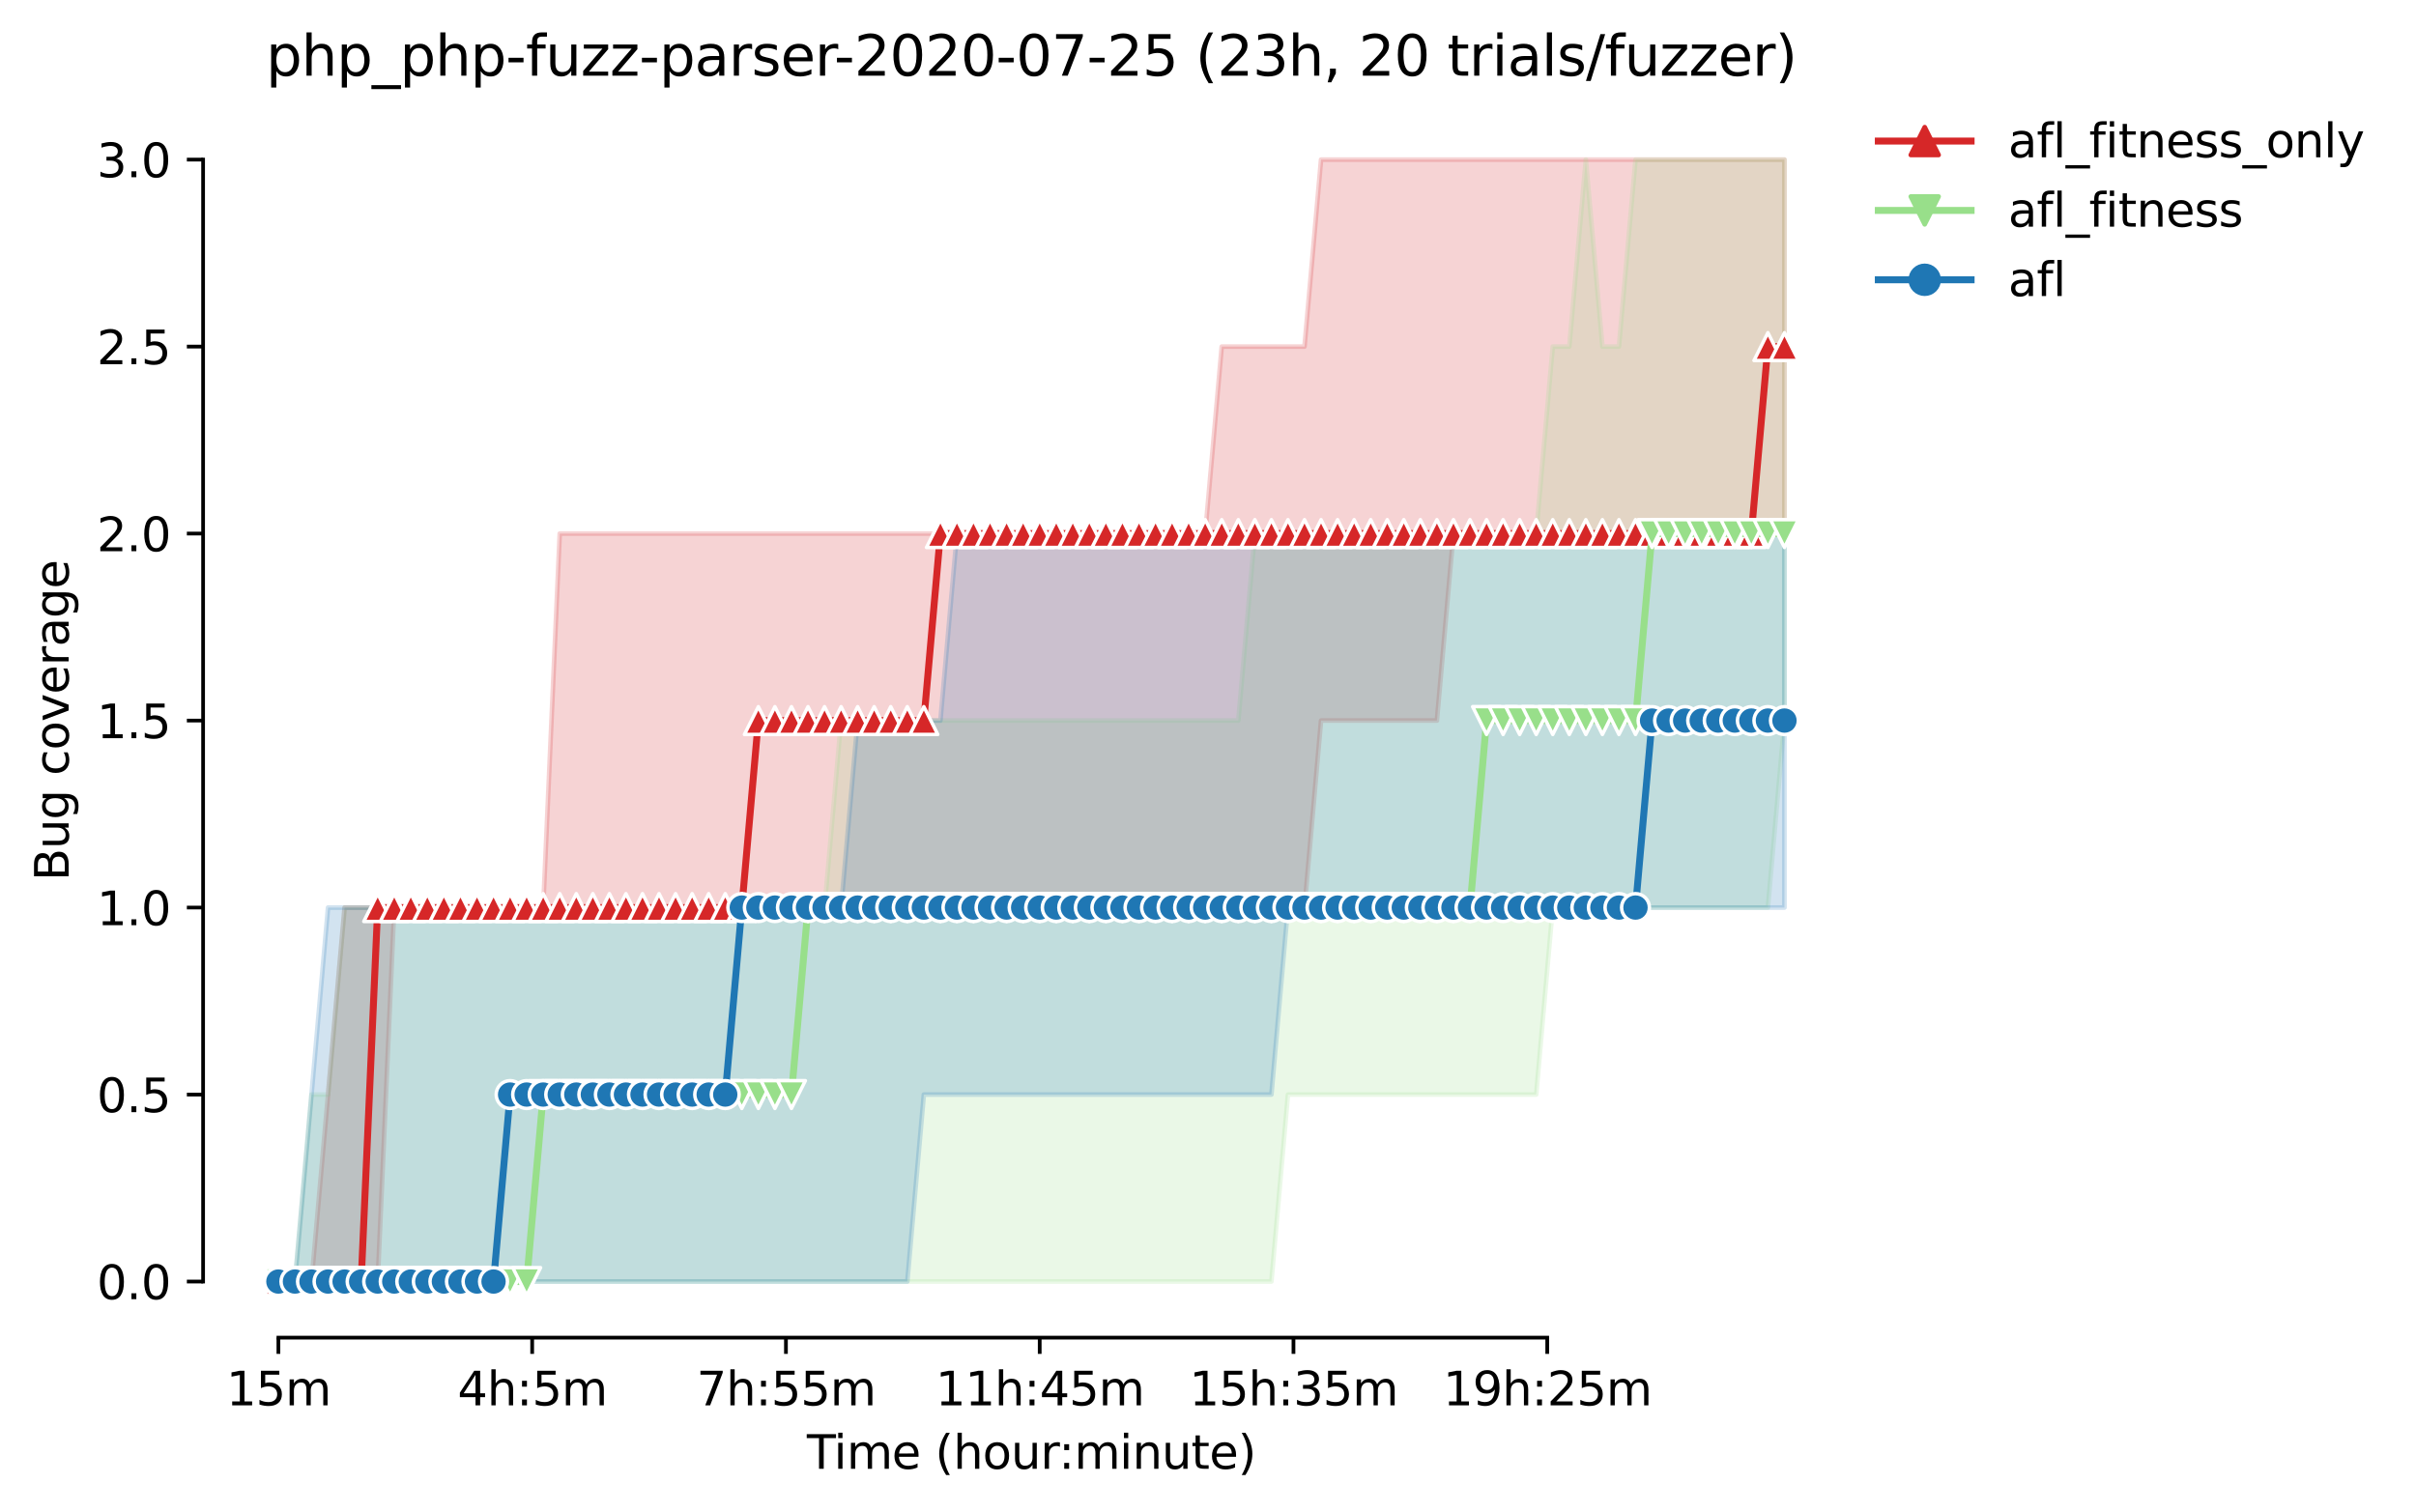 <?xml version="1.0" encoding="utf-8" standalone="no"?>
<!DOCTYPE svg PUBLIC "-//W3C//DTD SVG 1.1//EN"
  "http://www.w3.org/Graphics/SVG/1.1/DTD/svg11.dtd">
<svg height="325.986pt" version="1.1" viewBox="0 0 520.809 325.986" width="520.809pt" xmlns="http://www.w3.org/2000/svg" xmlns:xlink="http://www.w3.org/1999/xlink">
 <defs>
  <style type="text/css">*{stroke-linecap:butt;stroke-linejoin:round;}</style>
 </defs>
 <g id="figure_1">
  <g id="patch_1">
   <path d="M 0 325.986 
L 520.809 325.986 
L 520.809 0 
L 0 0 
z
" style="fill:#ffffff;"/>
  </g>
  <g id="axes_1">
   <g id="patch_2">
    <path d="M 43.781 288.43 
L 400.901 288.43 
L 400.901 22.318 
L 43.781 22.318 
z
" style="fill:#ffffff;"/>
   </g>
   <g id="PolyCollection_1">
    <defs>
     <path d="M 60.014 -49.652 
L 60.014 -49.652 
L 63.582 -49.652 
L 67.149 -49.652 
L 70.717 -49.652 
L 74.285 -49.652 
L 77.852 -49.652 
L 81.42 -49.652 
L 84.987 -130.292 
L 88.555 -130.292 
L 92.123 -130.292 
L 95.69 -130.292 
L 99.258 -130.292 
L 102.826 -130.292 
L 106.393 -130.292 
L 109.961 -130.292 
L 113.528 -130.292 
L 117.096 -130.292 
L 120.664 -130.292 
L 124.231 -130.292 
L 127.799 -130.292 
L 131.367 -130.292 
L 134.934 -130.292 
L 138.502 -130.292 
L 142.07 -130.292 
L 145.637 -130.292 
L 149.205 -130.292 
L 152.772 -130.292 
L 156.34 -130.292 
L 159.908 -130.292 
L 163.475 -130.292 
L 167.043 -130.292 
L 170.611 -130.292 
L 174.178 -130.292 
L 177.746 -130.292 
L 181.313 -130.292 
L 184.881 -130.292 
L 188.449 -130.292 
L 192.016 -130.292 
L 195.584 -130.292 
L 199.152 -130.292 
L 202.719 -130.292 
L 206.287 -130.292 
L 209.855 -130.292 
L 213.422 -130.292 
L 216.99 -130.292 
L 220.557 -130.292 
L 224.125 -130.292 
L 227.693 -130.292 
L 231.26 -130.292 
L 234.828 -130.292 
L 238.396 -130.292 
L 241.963 -130.292 
L 245.531 -130.292 
L 249.098 -130.292 
L 252.666 -130.292 
L 256.234 -130.292 
L 259.801 -130.292 
L 263.369 -130.292 
L 266.937 -130.292 
L 270.504 -130.292 
L 274.072 -130.292 
L 277.64 -130.292 
L 281.207 -130.292 
L 284.775 -170.612 
L 288.342 -170.612 
L 291.91 -170.612 
L 295.478 -170.612 
L 299.045 -170.612 
L 302.613 -170.612 
L 306.181 -170.612 
L 309.748 -170.612 
L 313.316 -210.932 
L 316.884 -210.932 
L 320.451 -210.932 
L 324.019 -210.932 
L 327.586 -210.932 
L 331.154 -210.932 
L 334.722 -210.932 
L 338.289 -210.932 
L 341.857 -210.932 
L 345.425 -210.932 
L 348.992 -210.932 
L 352.56 -210.932 
L 356.127 -210.932 
L 359.695 -210.932 
L 363.263 -210.932 
L 366.83 -210.932 
L 370.398 -210.932 
L 373.966 -210.932 
L 377.533 -210.932 
L 381.101 -210.932 
L 384.669 -210.932 
L 384.669 -291.572 
L 384.669 -291.572 
L 381.101 -291.572 
L 377.533 -291.572 
L 373.966 -291.572 
L 370.398 -291.572 
L 366.83 -291.572 
L 363.263 -291.572 
L 359.695 -291.572 
L 356.127 -291.572 
L 352.56 -291.572 
L 348.992 -291.572 
L 345.425 -291.572 
L 341.857 -291.572 
L 338.289 -291.572 
L 334.722 -291.572 
L 331.154 -291.572 
L 327.586 -291.572 
L 324.019 -291.572 
L 320.451 -291.572 
L 316.884 -291.572 
L 313.316 -291.572 
L 309.748 -291.572 
L 306.181 -291.572 
L 302.613 -291.572 
L 299.045 -291.572 
L 295.478 -291.572 
L 291.91 -291.572 
L 288.342 -291.572 
L 284.775 -291.572 
L 281.207 -251.252 
L 277.64 -251.252 
L 274.072 -251.252 
L 270.504 -251.252 
L 266.937 -251.252 
L 263.369 -251.252 
L 259.801 -210.932 
L 256.234 -210.932 
L 252.666 -210.932 
L 249.098 -210.932 
L 245.531 -210.932 
L 241.963 -210.932 
L 238.396 -210.932 
L 234.828 -210.932 
L 231.26 -210.932 
L 227.693 -210.932 
L 224.125 -210.932 
L 220.557 -210.932 
L 216.99 -210.932 
L 213.422 -210.932 
L 209.855 -210.932 
L 206.287 -210.932 
L 202.719 -210.932 
L 199.152 -210.932 
L 195.584 -210.932 
L 192.016 -210.932 
L 188.449 -210.932 
L 184.881 -210.932 
L 181.313 -210.932 
L 177.746 -210.932 
L 174.178 -210.932 
L 170.611 -210.932 
L 167.043 -210.932 
L 163.475 -210.932 
L 159.908 -210.932 
L 156.34 -210.932 
L 152.772 -210.932 
L 149.205 -210.932 
L 145.637 -210.932 
L 142.07 -210.932 
L 138.502 -210.932 
L 134.934 -210.932 
L 131.367 -210.932 
L 127.799 -210.932 
L 124.231 -210.932 
L 120.664 -210.932 
L 117.096 -130.292 
L 113.528 -130.292 
L 109.961 -130.292 
L 106.393 -130.292 
L 102.826 -130.292 
L 99.258 -130.292 
L 95.69 -130.292 
L 92.123 -130.292 
L 88.555 -130.292 
L 84.987 -130.292 
L 81.42 -130.292 
L 77.852 -130.292 
L 74.285 -130.292 
L 70.717 -89.972 
L 67.149 -49.652 
L 63.582 -49.652 
L 60.014 -49.652 
z
" id="m3168e49803" style="stroke:#d62728;stroke-opacity:0.2;"/>
    </defs>
    <g clip-path="url(#pa380518385)">
     <use style="fill:#d62728;fill-opacity:0.2;stroke:#d62728;stroke-opacity:0.2;" x="0" xlink:href="#m3168e49803" y="325.986"/>
    </g>
   </g>
   <g id="PolyCollection_2">
    <defs>
     <path d="M 60.014 -49.652 
L 60.014 -49.652 
L 63.582 -49.652 
L 67.149 -49.652 
L 70.717 -49.652 
L 74.285 -49.652 
L 77.852 -49.652 
L 81.42 -49.652 
L 84.987 -49.652 
L 88.555 -49.652 
L 92.123 -49.652 
L 95.69 -49.652 
L 99.258 -49.652 
L 102.826 -49.652 
L 106.393 -49.652 
L 109.961 -49.652 
L 113.528 -49.652 
L 117.096 -49.652 
L 120.664 -49.652 
L 124.231 -49.652 
L 127.799 -49.652 
L 131.367 -49.652 
L 134.934 -49.652 
L 138.502 -49.652 
L 142.07 -49.652 
L 145.637 -49.652 
L 149.205 -49.652 
L 152.772 -49.652 
L 156.34 -49.652 
L 159.908 -49.652 
L 163.475 -49.652 
L 167.043 -49.652 
L 170.611 -49.652 
L 174.178 -49.652 
L 177.746 -49.652 
L 181.313 -49.652 
L 184.881 -49.652 
L 188.449 -49.652 
L 192.016 -49.652 
L 195.584 -49.652 
L 199.152 -49.652 
L 202.719 -49.652 
L 206.287 -49.652 
L 209.855 -49.652 
L 213.422 -49.652 
L 216.99 -49.652 
L 220.557 -49.652 
L 224.125 -49.652 
L 227.693 -49.652 
L 231.26 -49.652 
L 234.828 -49.652 
L 238.396 -49.652 
L 241.963 -49.652 
L 245.531 -49.652 
L 249.098 -49.652 
L 252.666 -49.652 
L 256.234 -49.652 
L 259.801 -49.652 
L 263.369 -49.652 
L 266.937 -49.652 
L 270.504 -49.652 
L 274.072 -49.652 
L 277.64 -89.972 
L 281.207 -89.972 
L 284.775 -89.972 
L 288.342 -89.972 
L 291.91 -89.972 
L 295.478 -89.972 
L 299.045 -89.972 
L 302.613 -89.972 
L 306.181 -89.972 
L 309.748 -89.972 
L 313.316 -89.972 
L 316.884 -89.972 
L 320.451 -89.972 
L 324.019 -89.972 
L 327.586 -89.972 
L 331.154 -89.972 
L 334.722 -130.292 
L 338.289 -130.292 
L 341.857 -130.292 
L 345.425 -130.292 
L 348.992 -130.292 
L 352.56 -130.292 
L 356.127 -130.292 
L 359.695 -130.292 
L 363.263 -130.292 
L 366.83 -130.292 
L 370.398 -130.292 
L 373.966 -130.292 
L 377.533 -130.292 
L 381.101 -130.292 
L 384.669 -170.612 
L 384.669 -291.572 
L 384.669 -291.572 
L 381.101 -291.572 
L 377.533 -291.572 
L 373.966 -291.572 
L 370.398 -291.572 
L 366.83 -291.572 
L 363.263 -291.572 
L 359.695 -291.572 
L 356.127 -291.572 
L 352.56 -291.572 
L 348.992 -251.252 
L 345.425 -251.252 
L 341.857 -291.572 
L 338.289 -251.252 
L 334.722 -251.252 
L 331.154 -210.932 
L 327.586 -210.932 
L 324.019 -210.932 
L 320.451 -210.932 
L 316.884 -210.932 
L 313.316 -210.932 
L 309.748 -210.932 
L 306.181 -210.932 
L 302.613 -210.932 
L 299.045 -210.932 
L 295.478 -210.932 
L 291.91 -210.932 
L 288.342 -210.932 
L 284.775 -210.932 
L 281.207 -210.932 
L 277.64 -210.932 
L 274.072 -210.932 
L 270.504 -210.932 
L 266.937 -170.612 
L 263.369 -170.612 
L 259.801 -170.612 
L 256.234 -170.612 
L 252.666 -170.612 
L 249.098 -170.612 
L 245.531 -170.612 
L 241.963 -170.612 
L 238.396 -170.612 
L 234.828 -170.612 
L 231.26 -170.612 
L 227.693 -170.612 
L 224.125 -170.612 
L 220.557 -170.612 
L 216.99 -170.612 
L 213.422 -170.612 
L 209.855 -170.612 
L 206.287 -170.612 
L 202.719 -170.612 
L 199.152 -170.612 
L 195.584 -170.612 
L 192.016 -170.612 
L 188.449 -170.612 
L 184.881 -170.612 
L 181.313 -170.612 
L 177.746 -130.292 
L 174.178 -130.292 
L 170.611 -130.292 
L 167.043 -130.292 
L 163.475 -130.292 
L 159.908 -130.292 
L 156.34 -130.292 
L 152.772 -130.292 
L 149.205 -130.292 
L 145.637 -130.292 
L 142.07 -130.292 
L 138.502 -130.292 
L 134.934 -130.292 
L 131.367 -130.292 
L 127.799 -130.292 
L 124.231 -130.292 
L 120.664 -130.292 
L 117.096 -130.292 
L 113.528 -130.292 
L 109.961 -130.292 
L 106.393 -130.292 
L 102.826 -130.292 
L 99.258 -130.292 
L 95.69 -130.292 
L 92.123 -130.292 
L 88.555 -130.292 
L 84.987 -130.292 
L 81.42 -130.292 
L 77.852 -130.292 
L 74.285 -130.292 
L 70.717 -89.972 
L 67.149 -89.972 
L 63.582 -49.652 
L 60.014 -49.652 
z
" id="m315c081f1e" style="stroke:#98df8a;stroke-opacity:0.2;"/>
    </defs>
    <g clip-path="url(#pa380518385)">
     <use style="fill:#98df8a;fill-opacity:0.2;stroke:#98df8a;stroke-opacity:0.2;" x="0" xlink:href="#m315c081f1e" y="325.986"/>
    </g>
   </g>
   <g id="PolyCollection_3">
    <defs>
     <path d="M 60.014 -49.652 
L 60.014 -49.652 
L 63.582 -49.652 
L 67.149 -49.652 
L 70.717 -49.652 
L 74.285 -49.652 
L 77.852 -49.652 
L 81.42 -49.652 
L 84.987 -49.652 
L 88.555 -49.652 
L 92.123 -49.652 
L 95.69 -49.652 
L 99.258 -49.652 
L 102.826 -49.652 
L 106.393 -49.652 
L 109.961 -49.652 
L 113.528 -49.652 
L 117.096 -49.652 
L 120.664 -49.652 
L 124.231 -49.652 
L 127.799 -49.652 
L 131.367 -49.652 
L 134.934 -49.652 
L 138.502 -49.652 
L 142.07 -49.652 
L 145.637 -49.652 
L 149.205 -49.652 
L 152.772 -49.652 
L 156.34 -49.652 
L 159.908 -49.652 
L 163.475 -49.652 
L 167.043 -49.652 
L 170.611 -49.652 
L 174.178 -49.652 
L 177.746 -49.652 
L 181.313 -49.652 
L 184.881 -49.652 
L 188.449 -49.652 
L 192.016 -49.652 
L 195.584 -49.652 
L 199.152 -89.972 
L 202.719 -89.972 
L 206.287 -89.972 
L 209.855 -89.972 
L 213.422 -89.972 
L 216.99 -89.972 
L 220.557 -89.972 
L 224.125 -89.972 
L 227.693 -89.972 
L 231.26 -89.972 
L 234.828 -89.972 
L 238.396 -89.972 
L 241.963 -89.972 
L 245.531 -89.972 
L 249.098 -89.972 
L 252.666 -89.972 
L 256.234 -89.972 
L 259.801 -89.972 
L 263.369 -89.972 
L 266.937 -89.972 
L 270.504 -89.972 
L 274.072 -89.972 
L 277.64 -130.292 
L 281.207 -130.292 
L 284.775 -130.292 
L 288.342 -130.292 
L 291.91 -130.292 
L 295.478 -130.292 
L 299.045 -130.292 
L 302.613 -130.292 
L 306.181 -130.292 
L 309.748 -130.292 
L 313.316 -130.292 
L 316.884 -130.292 
L 320.451 -130.292 
L 324.019 -130.292 
L 327.586 -130.292 
L 331.154 -130.292 
L 334.722 -130.292 
L 338.289 -130.292 
L 341.857 -130.292 
L 345.425 -130.292 
L 348.992 -130.292 
L 352.56 -130.292 
L 356.127 -130.292 
L 359.695 -130.292 
L 363.263 -130.292 
L 366.83 -130.292 
L 370.398 -130.292 
L 373.966 -130.292 
L 377.533 -130.292 
L 381.101 -130.292 
L 384.669 -130.292 
L 384.669 -210.932 
L 384.669 -210.932 
L 381.101 -210.932 
L 377.533 -210.932 
L 373.966 -210.932 
L 370.398 -210.932 
L 366.83 -210.932 
L 363.263 -210.932 
L 359.695 -210.932 
L 356.127 -210.932 
L 352.56 -210.932 
L 348.992 -210.932 
L 345.425 -210.932 
L 341.857 -210.932 
L 338.289 -210.932 
L 334.722 -210.932 
L 331.154 -210.932 
L 327.586 -210.932 
L 324.019 -210.932 
L 320.451 -210.932 
L 316.884 -210.932 
L 313.316 -210.932 
L 309.748 -210.932 
L 306.181 -210.932 
L 302.613 -210.932 
L 299.045 -210.932 
L 295.478 -210.932 
L 291.91 -210.932 
L 288.342 -210.932 
L 284.775 -210.932 
L 281.207 -210.932 
L 277.64 -210.932 
L 274.072 -210.932 
L 270.504 -210.932 
L 266.937 -210.932 
L 263.369 -210.932 
L 259.801 -210.932 
L 256.234 -210.932 
L 252.666 -210.932 
L 249.098 -210.932 
L 245.531 -210.932 
L 241.963 -210.932 
L 238.396 -210.932 
L 234.828 -210.932 
L 231.26 -210.932 
L 227.693 -210.932 
L 224.125 -210.932 
L 220.557 -210.932 
L 216.99 -210.932 
L 213.422 -210.932 
L 209.855 -210.932 
L 206.287 -210.932 
L 202.719 -170.612 
L 199.152 -170.612 
L 195.584 -170.612 
L 192.016 -170.612 
L 188.449 -170.612 
L 184.881 -170.612 
L 181.313 -130.292 
L 177.746 -130.292 
L 174.178 -130.292 
L 170.611 -130.292 
L 167.043 -130.292 
L 163.475 -130.292 
L 159.908 -130.292 
L 156.34 -130.292 
L 152.772 -130.292 
L 149.205 -130.292 
L 145.637 -130.292 
L 142.07 -130.292 
L 138.502 -130.292 
L 134.934 -130.292 
L 131.367 -130.292 
L 127.799 -130.292 
L 124.231 -130.292 
L 120.664 -130.292 
L 117.096 -130.292 
L 113.528 -130.292 
L 109.961 -130.292 
L 106.393 -130.292 
L 102.826 -130.292 
L 99.258 -130.292 
L 95.69 -130.292 
L 92.123 -130.292 
L 88.555 -130.292 
L 84.987 -130.292 
L 81.42 -130.292 
L 77.852 -130.292 
L 74.285 -130.292 
L 70.717 -130.292 
L 67.149 -89.972 
L 63.582 -49.652 
L 60.014 -49.652 
z
" id="m28be0abc37" style="stroke:#1f77b4;stroke-opacity:0.2;"/>
    </defs>
    <g clip-path="url(#pa380518385)">
     <use style="fill:#1f77b4;fill-opacity:0.2;stroke:#1f77b4;stroke-opacity:0.2;" x="0" xlink:href="#m28be0abc37" y="325.986"/>
    </g>
   </g>
   <g id="matplotlib.axis_1">
    <g id="xtick_1">
     <g id="line2d_1">
      <defs>
       <path d="M 0 0 
L 0 3.5 
" id="m46eb0675c7" style="stroke:#000000;stroke-width:0.8;"/>
      </defs>
      <g>
       <use style="stroke:#000000;stroke-width:0.8;" x="60.014" xlink:href="#m46eb0675c7" y="288.43"/>
      </g>
     </g>
     <g id="text_1">
      <!-- 15m -->
      <g transform="translate(48.781 303.029)scale(0.1 -0.1)">
       <defs>
        <path d="M 794 531 
L 1825 531 
L 1825 4091 
L 703 3866 
L 703 4441 
L 1819 4666 
L 2450 4666 
L 2450 531 
L 3481 531 
L 3481 0 
L 794 0 
L 794 531 
z
" id="DejaVuSans-31" transform="scale(0.016)"/>
        <path d="M 691 4666 
L 3169 4666 
L 3169 4134 
L 1269 4134 
L 1269 2991 
Q 1406 3038 1543 3061 
Q 1681 3084 1819 3084 
Q 2600 3084 3056 2656 
Q 3513 2228 3513 1497 
Q 3513 744 3044 326 
Q 2575 -91 1722 -91 
Q 1428 -91 1123 -41 
Q 819 9 494 109 
L 494 744 
Q 775 591 1075 516 
Q 1375 441 1709 441 
Q 2250 441 2565 725 
Q 2881 1009 2881 1497 
Q 2881 1984 2565 2268 
Q 2250 2553 1709 2553 
Q 1456 2553 1204 2497 
Q 953 2441 691 2322 
L 691 4666 
z
" id="DejaVuSans-35" transform="scale(0.016)"/>
        <path d="M 3328 2828 
Q 3544 3216 3844 3400 
Q 4144 3584 4550 3584 
Q 5097 3584 5394 3201 
Q 5691 2819 5691 2113 
L 5691 0 
L 5113 0 
L 5113 2094 
Q 5113 2597 4934 2840 
Q 4756 3084 4391 3084 
Q 3944 3084 3684 2787 
Q 3425 2491 3425 1978 
L 3425 0 
L 2847 0 
L 2847 2094 
Q 2847 2600 2669 2842 
Q 2491 3084 2119 3084 
Q 1678 3084 1418 2786 
Q 1159 2488 1159 1978 
L 1159 0 
L 581 0 
L 581 3500 
L 1159 3500 
L 1159 2956 
Q 1356 3278 1631 3431 
Q 1906 3584 2284 3584 
Q 2666 3584 2933 3390 
Q 3200 3197 3328 2828 
z
" id="DejaVuSans-6d" transform="scale(0.016)"/>
       </defs>
       <use xlink:href="#DejaVuSans-31"/>
       <use x="63.623" xlink:href="#DejaVuSans-35"/>
       <use x="127.246" xlink:href="#DejaVuSans-6d"/>
      </g>
     </g>
    </g>
    <g id="xtick_2">
     <g id="line2d_2">
      <g>
       <use style="stroke:#000000;stroke-width:0.8;" x="114.718" xlink:href="#m46eb0675c7" y="288.43"/>
      </g>
     </g>
     <g id="text_2">
      <!-- 4h:5m -->
      <g transform="translate(98.632 303.029)scale(0.1 -0.1)">
       <defs>
        <path d="M 2419 4116 
L 825 1625 
L 2419 1625 
L 2419 4116 
z
M 2253 4666 
L 3047 4666 
L 3047 1625 
L 3713 1625 
L 3713 1100 
L 3047 1100 
L 3047 0 
L 2419 0 
L 2419 1100 
L 313 1100 
L 313 1709 
L 2253 4666 
z
" id="DejaVuSans-34" transform="scale(0.016)"/>
        <path d="M 3513 2113 
L 3513 0 
L 2938 0 
L 2938 2094 
Q 2938 2591 2744 2837 
Q 2550 3084 2163 3084 
Q 1697 3084 1428 2787 
Q 1159 2491 1159 1978 
L 1159 0 
L 581 0 
L 581 4863 
L 1159 4863 
L 1159 2956 
Q 1366 3272 1645 3428 
Q 1925 3584 2291 3584 
Q 2894 3584 3203 3211 
Q 3513 2838 3513 2113 
z
" id="DejaVuSans-68" transform="scale(0.016)"/>
        <path d="M 750 794 
L 1409 794 
L 1409 0 
L 750 0 
L 750 794 
z
M 750 3309 
L 1409 3309 
L 1409 2516 
L 750 2516 
L 750 3309 
z
" id="DejaVuSans-3a" transform="scale(0.016)"/>
       </defs>
       <use xlink:href="#DejaVuSans-34"/>
       <use x="63.623" xlink:href="#DejaVuSans-68"/>
       <use x="127.002" xlink:href="#DejaVuSans-3a"/>
       <use x="160.693" xlink:href="#DejaVuSans-35"/>
       <use x="224.316" xlink:href="#DejaVuSans-6d"/>
      </g>
     </g>
    </g>
    <g id="xtick_3">
     <g id="line2d_3">
      <g>
       <use style="stroke:#000000;stroke-width:0.8;" x="169.421" xlink:href="#m46eb0675c7" y="288.43"/>
      </g>
     </g>
     <g id="text_3">
      <!-- 7h:55m -->
      <g transform="translate(150.154 303.029)scale(0.1 -0.1)">
       <defs>
        <path d="M 525 4666 
L 3525 4666 
L 3525 4397 
L 1831 0 
L 1172 0 
L 2766 4134 
L 525 4134 
L 525 4666 
z
" id="DejaVuSans-37" transform="scale(0.016)"/>
       </defs>
       <use xlink:href="#DejaVuSans-37"/>
       <use x="63.623" xlink:href="#DejaVuSans-68"/>
       <use x="127.002" xlink:href="#DejaVuSans-3a"/>
       <use x="160.693" xlink:href="#DejaVuSans-35"/>
       <use x="224.316" xlink:href="#DejaVuSans-35"/>
       <use x="287.939" xlink:href="#DejaVuSans-6d"/>
      </g>
     </g>
    </g>
    <g id="xtick_4">
     <g id="line2d_4">
      <g>
       <use style="stroke:#000000;stroke-width:0.8;" x="224.125" xlink:href="#m46eb0675c7" y="288.43"/>
      </g>
     </g>
     <g id="text_4">
      <!-- 11h:45m -->
      <g transform="translate(201.677 303.029)scale(0.1 -0.1)">
       <use xlink:href="#DejaVuSans-31"/>
       <use x="63.623" xlink:href="#DejaVuSans-31"/>
       <use x="127.246" xlink:href="#DejaVuSans-68"/>
       <use x="190.625" xlink:href="#DejaVuSans-3a"/>
       <use x="224.316" xlink:href="#DejaVuSans-34"/>
       <use x="287.939" xlink:href="#DejaVuSans-35"/>
       <use x="351.562" xlink:href="#DejaVuSans-6d"/>
      </g>
     </g>
    </g>
    <g id="xtick_5">
     <g id="line2d_5">
      <g>
       <use style="stroke:#000000;stroke-width:0.8;" x="278.829" xlink:href="#m46eb0675c7" y="288.43"/>
      </g>
     </g>
     <g id="text_5">
      <!-- 15h:35m -->
      <g transform="translate(256.38 303.029)scale(0.1 -0.1)">
       <defs>
        <path d="M 2597 2516 
Q 3050 2419 3304 2112 
Q 3559 1806 3559 1356 
Q 3559 666 3084 287 
Q 2609 -91 1734 -91 
Q 1441 -91 1130 -33 
Q 819 25 488 141 
L 488 750 
Q 750 597 1062 519 
Q 1375 441 1716 441 
Q 2309 441 2620 675 
Q 2931 909 2931 1356 
Q 2931 1769 2642 2001 
Q 2353 2234 1838 2234 
L 1294 2234 
L 1294 2753 
L 1863 2753 
Q 2328 2753 2575 2939 
Q 2822 3125 2822 3475 
Q 2822 3834 2567 4026 
Q 2313 4219 1838 4219 
Q 1578 4219 1281 4162 
Q 984 4106 628 3988 
L 628 4550 
Q 988 4650 1302 4700 
Q 1616 4750 1894 4750 
Q 2613 4750 3031 4423 
Q 3450 4097 3450 3541 
Q 3450 3153 3228 2886 
Q 3006 2619 2597 2516 
z
" id="DejaVuSans-33" transform="scale(0.016)"/>
       </defs>
       <use xlink:href="#DejaVuSans-31"/>
       <use x="63.623" xlink:href="#DejaVuSans-35"/>
       <use x="127.246" xlink:href="#DejaVuSans-68"/>
       <use x="190.625" xlink:href="#DejaVuSans-3a"/>
       <use x="224.316" xlink:href="#DejaVuSans-33"/>
       <use x="287.939" xlink:href="#DejaVuSans-35"/>
       <use x="351.562" xlink:href="#DejaVuSans-6d"/>
      </g>
     </g>
    </g>
    <g id="xtick_6">
     <g id="line2d_6">
      <g>
       <use style="stroke:#000000;stroke-width:0.8;" x="333.532" xlink:href="#m46eb0675c7" y="288.43"/>
      </g>
     </g>
     <g id="text_6">
      <!-- 19h:25m -->
      <g transform="translate(311.084 303.029)scale(0.1 -0.1)">
       <defs>
        <path d="M 703 97 
L 703 672 
Q 941 559 1184 500 
Q 1428 441 1663 441 
Q 2288 441 2617 861 
Q 2947 1281 2994 2138 
Q 2813 1869 2534 1725 
Q 2256 1581 1919 1581 
Q 1219 1581 811 2004 
Q 403 2428 403 3163 
Q 403 3881 828 4315 
Q 1253 4750 1959 4750 
Q 2769 4750 3195 4129 
Q 3622 3509 3622 2328 
Q 3622 1225 3098 567 
Q 2575 -91 1691 -91 
Q 1453 -91 1209 -44 
Q 966 3 703 97 
z
M 1959 2075 
Q 2384 2075 2632 2365 
Q 2881 2656 2881 3163 
Q 2881 3666 2632 3958 
Q 2384 4250 1959 4250 
Q 1534 4250 1286 3958 
Q 1038 3666 1038 3163 
Q 1038 2656 1286 2365 
Q 1534 2075 1959 2075 
z
" id="DejaVuSans-39" transform="scale(0.016)"/>
        <path d="M 1228 531 
L 3431 531 
L 3431 0 
L 469 0 
L 469 531 
Q 828 903 1448 1529 
Q 2069 2156 2228 2338 
Q 2531 2678 2651 2914 
Q 2772 3150 2772 3378 
Q 2772 3750 2511 3984 
Q 2250 4219 1831 4219 
Q 1534 4219 1204 4116 
Q 875 4013 500 3803 
L 500 4441 
Q 881 4594 1212 4672 
Q 1544 4750 1819 4750 
Q 2544 4750 2975 4387 
Q 3406 4025 3406 3419 
Q 3406 3131 3298 2873 
Q 3191 2616 2906 2266 
Q 2828 2175 2409 1742 
Q 1991 1309 1228 531 
z
" id="DejaVuSans-32" transform="scale(0.016)"/>
       </defs>
       <use xlink:href="#DejaVuSans-31"/>
       <use x="63.623" xlink:href="#DejaVuSans-39"/>
       <use x="127.246" xlink:href="#DejaVuSans-68"/>
       <use x="190.625" xlink:href="#DejaVuSans-3a"/>
       <use x="224.316" xlink:href="#DejaVuSans-32"/>
       <use x="287.939" xlink:href="#DejaVuSans-35"/>
       <use x="351.562" xlink:href="#DejaVuSans-6d"/>
      </g>
     </g>
    </g>
    <g id="text_7">
     <!-- Time (hour:minute) -->
     <g transform="translate(173.934 316.707)scale(0.1 -0.1)">
      <defs>
       <path d="M -19 4666 
L 3928 4666 
L 3928 4134 
L 2272 4134 
L 2272 0 
L 1638 0 
L 1638 4134 
L -19 4134 
L -19 4666 
z
" id="DejaVuSans-54" transform="scale(0.016)"/>
       <path d="M 603 3500 
L 1178 3500 
L 1178 0 
L 603 0 
L 603 3500 
z
M 603 4863 
L 1178 4863 
L 1178 4134 
L 603 4134 
L 603 4863 
z
" id="DejaVuSans-69" transform="scale(0.016)"/>
       <path d="M 3597 1894 
L 3597 1613 
L 953 1613 
Q 991 1019 1311 708 
Q 1631 397 2203 397 
Q 2534 397 2845 478 
Q 3156 559 3463 722 
L 3463 178 
Q 3153 47 2828 -22 
Q 2503 -91 2169 -91 
Q 1331 -91 842 396 
Q 353 884 353 1716 
Q 353 2575 817 3079 
Q 1281 3584 2069 3584 
Q 2775 3584 3186 3129 
Q 3597 2675 3597 1894 
z
M 3022 2063 
Q 3016 2534 2758 2815 
Q 2500 3097 2075 3097 
Q 1594 3097 1305 2825 
Q 1016 2553 972 2059 
L 3022 2063 
z
" id="DejaVuSans-65" transform="scale(0.016)"/>
       <path id="DejaVuSans-20" transform="scale(0.016)"/>
       <path d="M 1984 4856 
Q 1566 4138 1362 3434 
Q 1159 2731 1159 2009 
Q 1159 1288 1364 580 
Q 1569 -128 1984 -844 
L 1484 -844 
Q 1016 -109 783 600 
Q 550 1309 550 2009 
Q 550 2706 781 3412 
Q 1013 4119 1484 4856 
L 1984 4856 
z
" id="DejaVuSans-28" transform="scale(0.016)"/>
       <path d="M 1959 3097 
Q 1497 3097 1228 2736 
Q 959 2375 959 1747 
Q 959 1119 1226 758 
Q 1494 397 1959 397 
Q 2419 397 2687 759 
Q 2956 1122 2956 1747 
Q 2956 2369 2687 2733 
Q 2419 3097 1959 3097 
z
M 1959 3584 
Q 2709 3584 3137 3096 
Q 3566 2609 3566 1747 
Q 3566 888 3137 398 
Q 2709 -91 1959 -91 
Q 1206 -91 779 398 
Q 353 888 353 1747 
Q 353 2609 779 3096 
Q 1206 3584 1959 3584 
z
" id="DejaVuSans-6f" transform="scale(0.016)"/>
       <path d="M 544 1381 
L 544 3500 
L 1119 3500 
L 1119 1403 
Q 1119 906 1312 657 
Q 1506 409 1894 409 
Q 2359 409 2629 706 
Q 2900 1003 2900 1516 
L 2900 3500 
L 3475 3500 
L 3475 0 
L 2900 0 
L 2900 538 
Q 2691 219 2414 64 
Q 2138 -91 1772 -91 
Q 1169 -91 856 284 
Q 544 659 544 1381 
z
M 1991 3584 
L 1991 3584 
z
" id="DejaVuSans-75" transform="scale(0.016)"/>
       <path d="M 2631 2963 
Q 2534 3019 2420 3045 
Q 2306 3072 2169 3072 
Q 1681 3072 1420 2755 
Q 1159 2438 1159 1844 
L 1159 0 
L 581 0 
L 581 3500 
L 1159 3500 
L 1159 2956 
Q 1341 3275 1631 3429 
Q 1922 3584 2338 3584 
Q 2397 3584 2469 3576 
Q 2541 3569 2628 3553 
L 2631 2963 
z
" id="DejaVuSans-72" transform="scale(0.016)"/>
       <path d="M 3513 2113 
L 3513 0 
L 2938 0 
L 2938 2094 
Q 2938 2591 2744 2837 
Q 2550 3084 2163 3084 
Q 1697 3084 1428 2787 
Q 1159 2491 1159 1978 
L 1159 0 
L 581 0 
L 581 3500 
L 1159 3500 
L 1159 2956 
Q 1366 3272 1645 3428 
Q 1925 3584 2291 3584 
Q 2894 3584 3203 3211 
Q 3513 2838 3513 2113 
z
" id="DejaVuSans-6e" transform="scale(0.016)"/>
       <path d="M 1172 4494 
L 1172 3500 
L 2356 3500 
L 2356 3053 
L 1172 3053 
L 1172 1153 
Q 1172 725 1289 603 
Q 1406 481 1766 481 
L 2356 481 
L 2356 0 
L 1766 0 
Q 1100 0 847 248 
Q 594 497 594 1153 
L 594 3053 
L 172 3053 
L 172 3500 
L 594 3500 
L 594 4494 
L 1172 4494 
z
" id="DejaVuSans-74" transform="scale(0.016)"/>
       <path d="M 513 4856 
L 1013 4856 
Q 1481 4119 1714 3412 
Q 1947 2706 1947 2009 
Q 1947 1309 1714 600 
Q 1481 -109 1013 -844 
L 513 -844 
Q 928 -128 1133 580 
Q 1338 1288 1338 2009 
Q 1338 2731 1133 3434 
Q 928 4138 513 4856 
z
" id="DejaVuSans-29" transform="scale(0.016)"/>
      </defs>
      <use xlink:href="#DejaVuSans-54"/>
      <use x="57.959" xlink:href="#DejaVuSans-69"/>
      <use x="85.742" xlink:href="#DejaVuSans-6d"/>
      <use x="183.154" xlink:href="#DejaVuSans-65"/>
      <use x="244.678" xlink:href="#DejaVuSans-20"/>
      <use x="276.465" xlink:href="#DejaVuSans-28"/>
      <use x="315.479" xlink:href="#DejaVuSans-68"/>
      <use x="378.857" xlink:href="#DejaVuSans-6f"/>
      <use x="440.039" xlink:href="#DejaVuSans-75"/>
      <use x="503.418" xlink:href="#DejaVuSans-72"/>
      <use x="542.781" xlink:href="#DejaVuSans-3a"/>
      <use x="576.473" xlink:href="#DejaVuSans-6d"/>
      <use x="673.885" xlink:href="#DejaVuSans-69"/>
      <use x="701.668" xlink:href="#DejaVuSans-6e"/>
      <use x="765.047" xlink:href="#DejaVuSans-75"/>
      <use x="828.426" xlink:href="#DejaVuSans-74"/>
      <use x="867.635" xlink:href="#DejaVuSans-65"/>
      <use x="929.158" xlink:href="#DejaVuSans-29"/>
     </g>
    </g>
   </g>
   <g id="matplotlib.axis_2">
    <g id="ytick_1">
     <g id="line2d_7">
      <defs>
       <path d="M 0 0 
L -3.5 0 
" id="m0deaa403ef" style="stroke:#000000;stroke-width:0.8;"/>
      </defs>
      <g>
       <use style="stroke:#000000;stroke-width:0.8;" x="43.781" xlink:href="#m0deaa403ef" y="276.334"/>
      </g>
     </g>
     <g id="text_8">
      <!-- 0.0 -->
      <g transform="translate(20.878 280.133)scale(0.1 -0.1)">
       <defs>
        <path d="M 2034 4250 
Q 1547 4250 1301 3770 
Q 1056 3291 1056 2328 
Q 1056 1369 1301 889 
Q 1547 409 2034 409 
Q 2525 409 2770 889 
Q 3016 1369 3016 2328 
Q 3016 3291 2770 3770 
Q 2525 4250 2034 4250 
z
M 2034 4750 
Q 2819 4750 3233 4129 
Q 3647 3509 3647 2328 
Q 3647 1150 3233 529 
Q 2819 -91 2034 -91 
Q 1250 -91 836 529 
Q 422 1150 422 2328 
Q 422 3509 836 4129 
Q 1250 4750 2034 4750 
z
" id="DejaVuSans-30" transform="scale(0.016)"/>
        <path d="M 684 794 
L 1344 794 
L 1344 0 
L 684 0 
L 684 794 
z
" id="DejaVuSans-2e" transform="scale(0.016)"/>
       </defs>
       <use xlink:href="#DejaVuSans-30"/>
       <use x="63.623" xlink:href="#DejaVuSans-2e"/>
       <use x="95.41" xlink:href="#DejaVuSans-30"/>
      </g>
     </g>
    </g>
    <g id="ytick_2">
     <g id="line2d_8">
      <g>
       <use style="stroke:#000000;stroke-width:0.8;" x="43.781" xlink:href="#m0deaa403ef" y="236.014"/>
      </g>
     </g>
     <g id="text_9">
      <!-- 0.5 -->
      <g transform="translate(20.878 239.813)scale(0.1 -0.1)">
       <use xlink:href="#DejaVuSans-30"/>
       <use x="63.623" xlink:href="#DejaVuSans-2e"/>
       <use x="95.41" xlink:href="#DejaVuSans-35"/>
      </g>
     </g>
    </g>
    <g id="ytick_3">
     <g id="line2d_9">
      <g>
       <use style="stroke:#000000;stroke-width:0.8;" x="43.781" xlink:href="#m0deaa403ef" y="195.694"/>
      </g>
     </g>
     <g id="text_10">
      <!-- 1.0 -->
      <g transform="translate(20.878 199.493)scale(0.1 -0.1)">
       <use xlink:href="#DejaVuSans-31"/>
       <use x="63.623" xlink:href="#DejaVuSans-2e"/>
       <use x="95.41" xlink:href="#DejaVuSans-30"/>
      </g>
     </g>
    </g>
    <g id="ytick_4">
     <g id="line2d_10">
      <g>
       <use style="stroke:#000000;stroke-width:0.8;" x="43.781" xlink:href="#m0deaa403ef" y="155.374"/>
      </g>
     </g>
     <g id="text_11">
      <!-- 1.5 -->
      <g transform="translate(20.878 159.173)scale(0.1 -0.1)">
       <use xlink:href="#DejaVuSans-31"/>
       <use x="63.623" xlink:href="#DejaVuSans-2e"/>
       <use x="95.41" xlink:href="#DejaVuSans-35"/>
      </g>
     </g>
    </g>
    <g id="ytick_5">
     <g id="line2d_11">
      <g>
       <use style="stroke:#000000;stroke-width:0.8;" x="43.781" xlink:href="#m0deaa403ef" y="115.054"/>
      </g>
     </g>
     <g id="text_12">
      <!-- 2.0 -->
      <g transform="translate(20.878 118.853)scale(0.1 -0.1)">
       <use xlink:href="#DejaVuSans-32"/>
       <use x="63.623" xlink:href="#DejaVuSans-2e"/>
       <use x="95.41" xlink:href="#DejaVuSans-30"/>
      </g>
     </g>
    </g>
    <g id="ytick_6">
     <g id="line2d_12">
      <g>
       <use style="stroke:#000000;stroke-width:0.8;" x="43.781" xlink:href="#m0deaa403ef" y="74.734"/>
      </g>
     </g>
     <g id="text_13">
      <!-- 2.5 -->
      <g transform="translate(20.878 78.533)scale(0.1 -0.1)">
       <use xlink:href="#DejaVuSans-32"/>
       <use x="63.623" xlink:href="#DejaVuSans-2e"/>
       <use x="95.41" xlink:href="#DejaVuSans-35"/>
      </g>
     </g>
    </g>
    <g id="ytick_7">
     <g id="line2d_13">
      <g>
       <use style="stroke:#000000;stroke-width:0.8;" x="43.781" xlink:href="#m0deaa403ef" y="34.414"/>
      </g>
     </g>
     <g id="text_14">
      <!-- 3.0 -->
      <g transform="translate(20.878 38.213)scale(0.1 -0.1)">
       <use xlink:href="#DejaVuSans-33"/>
       <use x="63.623" xlink:href="#DejaVuSans-2e"/>
       <use x="95.41" xlink:href="#DejaVuSans-30"/>
      </g>
     </g>
    </g>
    <g id="text_15">
     <!-- Bug coverage -->
     <g transform="translate(14.798 189.951)rotate(-90)scale(0.1 -0.1)">
      <defs>
       <path d="M 1259 2228 
L 1259 519 
L 2272 519 
Q 2781 519 3026 730 
Q 3272 941 3272 1375 
Q 3272 1813 3026 2020 
Q 2781 2228 2272 2228 
L 1259 2228 
z
M 1259 4147 
L 1259 2741 
L 2194 2741 
Q 2656 2741 2882 2914 
Q 3109 3088 3109 3444 
Q 3109 3797 2882 3972 
Q 2656 4147 2194 4147 
L 1259 4147 
z
M 628 4666 
L 2241 4666 
Q 2963 4666 3353 4366 
Q 3744 4066 3744 3513 
Q 3744 3084 3544 2831 
Q 3344 2578 2956 2516 
Q 3422 2416 3680 2098 
Q 3938 1781 3938 1306 
Q 3938 681 3513 340 
Q 3088 0 2303 0 
L 628 0 
L 628 4666 
z
" id="DejaVuSans-42" transform="scale(0.016)"/>
       <path d="M 2906 1791 
Q 2906 2416 2648 2759 
Q 2391 3103 1925 3103 
Q 1463 3103 1205 2759 
Q 947 2416 947 1791 
Q 947 1169 1205 825 
Q 1463 481 1925 481 
Q 2391 481 2648 825 
Q 2906 1169 2906 1791 
z
M 3481 434 
Q 3481 -459 3084 -895 
Q 2688 -1331 1869 -1331 
Q 1566 -1331 1297 -1286 
Q 1028 -1241 775 -1147 
L 775 -588 
Q 1028 -725 1275 -790 
Q 1522 -856 1778 -856 
Q 2344 -856 2625 -561 
Q 2906 -266 2906 331 
L 2906 616 
Q 2728 306 2450 153 
Q 2172 0 1784 0 
Q 1141 0 747 490 
Q 353 981 353 1791 
Q 353 2603 747 3093 
Q 1141 3584 1784 3584 
Q 2172 3584 2450 3431 
Q 2728 3278 2906 2969 
L 2906 3500 
L 3481 3500 
L 3481 434 
z
" id="DejaVuSans-67" transform="scale(0.016)"/>
       <path d="M 3122 3366 
L 3122 2828 
Q 2878 2963 2633 3030 
Q 2388 3097 2138 3097 
Q 1578 3097 1268 2742 
Q 959 2388 959 1747 
Q 959 1106 1268 751 
Q 1578 397 2138 397 
Q 2388 397 2633 464 
Q 2878 531 3122 666 
L 3122 134 
Q 2881 22 2623 -34 
Q 2366 -91 2075 -91 
Q 1284 -91 818 406 
Q 353 903 353 1747 
Q 353 2603 823 3093 
Q 1294 3584 2113 3584 
Q 2378 3584 2631 3529 
Q 2884 3475 3122 3366 
z
" id="DejaVuSans-63" transform="scale(0.016)"/>
       <path d="M 191 3500 
L 800 3500 
L 1894 563 
L 2988 3500 
L 3597 3500 
L 2284 0 
L 1503 0 
L 191 3500 
z
" id="DejaVuSans-76" transform="scale(0.016)"/>
       <path d="M 2194 1759 
Q 1497 1759 1228 1600 
Q 959 1441 959 1056 
Q 959 750 1161 570 
Q 1363 391 1709 391 
Q 2188 391 2477 730 
Q 2766 1069 2766 1631 
L 2766 1759 
L 2194 1759 
z
M 3341 1997 
L 3341 0 
L 2766 0 
L 2766 531 
Q 2569 213 2275 61 
Q 1981 -91 1556 -91 
Q 1019 -91 701 211 
Q 384 513 384 1019 
Q 384 1609 779 1909 
Q 1175 2209 1959 2209 
L 2766 2209 
L 2766 2266 
Q 2766 2663 2505 2880 
Q 2244 3097 1772 3097 
Q 1472 3097 1187 3025 
Q 903 2953 641 2809 
L 641 3341 
Q 956 3463 1253 3523 
Q 1550 3584 1831 3584 
Q 2591 3584 2966 3190 
Q 3341 2797 3341 1997 
z
" id="DejaVuSans-61" transform="scale(0.016)"/>
      </defs>
      <use xlink:href="#DejaVuSans-42"/>
      <use x="68.604" xlink:href="#DejaVuSans-75"/>
      <use x="131.982" xlink:href="#DejaVuSans-67"/>
      <use x="195.459" xlink:href="#DejaVuSans-20"/>
      <use x="227.246" xlink:href="#DejaVuSans-63"/>
      <use x="282.227" xlink:href="#DejaVuSans-6f"/>
      <use x="343.408" xlink:href="#DejaVuSans-76"/>
      <use x="402.588" xlink:href="#DejaVuSans-65"/>
      <use x="464.111" xlink:href="#DejaVuSans-72"/>
      <use x="505.225" xlink:href="#DejaVuSans-61"/>
      <use x="566.504" xlink:href="#DejaVuSans-67"/>
      <use x="629.98" xlink:href="#DejaVuSans-65"/>
     </g>
    </g>
   </g>
   <g id="line2d_14">
    <path clip-path="url(#pa380518385)" d="M 60.014 276.334 
L 63.582 276.334 
L 67.149 276.334 
L 70.717 276.334 
L 74.285 276.334 
L 77.852 276.334 
L 81.42 195.694 
L 84.987 195.694 
L 88.555 195.694 
L 92.123 195.694 
L 95.69 195.694 
L 99.258 195.694 
L 102.826 195.694 
L 106.393 195.694 
L 109.961 195.694 
L 113.528 195.694 
L 117.096 195.694 
L 120.664 195.694 
L 124.231 195.694 
L 127.799 195.694 
L 131.367 195.694 
L 134.934 195.694 
L 138.502 195.694 
L 142.07 195.694 
L 145.637 195.694 
L 149.205 195.694 
L 152.772 195.694 
L 156.34 195.694 
L 159.908 195.694 
L 163.475 155.374 
L 167.043 155.374 
L 170.611 155.374 
L 174.178 155.374 
L 177.746 155.374 
L 181.313 155.374 
L 184.881 155.374 
L 188.449 155.374 
L 192.016 155.374 
L 195.584 155.374 
L 199.152 155.374 
L 202.719 115.054 
L 206.287 115.054 
L 209.855 115.054 
L 213.422 115.054 
L 216.99 115.054 
L 220.557 115.054 
L 224.125 115.054 
L 227.693 115.054 
L 231.26 115.054 
L 234.828 115.054 
L 238.396 115.054 
L 241.963 115.054 
L 245.531 115.054 
L 249.098 115.054 
L 252.666 115.054 
L 256.234 115.054 
L 259.801 115.054 
L 263.369 115.054 
L 266.937 115.054 
L 270.504 115.054 
L 274.072 115.054 
L 277.64 115.054 
L 281.207 115.054 
L 284.775 115.054 
L 288.342 115.054 
L 291.91 115.054 
L 295.478 115.054 
L 299.045 115.054 
L 302.613 115.054 
L 306.181 115.054 
L 309.748 115.054 
L 313.316 115.054 
L 316.884 115.054 
L 320.451 115.054 
L 324.019 115.054 
L 327.586 115.054 
L 331.154 115.054 
L 334.722 115.054 
L 338.289 115.054 
L 341.857 115.054 
L 345.425 115.054 
L 348.992 115.054 
L 352.56 115.054 
L 356.127 115.054 
L 359.695 115.054 
L 363.263 115.054 
L 366.83 115.054 
L 370.398 115.054 
L 373.966 115.054 
L 377.533 115.054 
L 381.101 74.734 
L 384.669 74.734 
" style="fill:none;stroke:#d62728;stroke-linecap:square;stroke-width:1.5;"/>
    <defs>
     <path d="M 0 -3 
L -3 3 
L 3 3 
z
" id="mff6c1dfc39" style="stroke:#ffffff;stroke-linejoin:miter;stroke-width:0.75;"/>
    </defs>
    <g clip-path="url(#pa380518385)">
     <use style="fill:#d62728;stroke:#ffffff;stroke-linejoin:miter;stroke-width:0.75;" x="60.014" xlink:href="#mff6c1dfc39" y="276.334"/>
     <use style="fill:#d62728;stroke:#ffffff;stroke-linejoin:miter;stroke-width:0.75;" x="63.582" xlink:href="#mff6c1dfc39" y="276.334"/>
     <use style="fill:#d62728;stroke:#ffffff;stroke-linejoin:miter;stroke-width:0.75;" x="67.149" xlink:href="#mff6c1dfc39" y="276.334"/>
     <use style="fill:#d62728;stroke:#ffffff;stroke-linejoin:miter;stroke-width:0.75;" x="70.717" xlink:href="#mff6c1dfc39" y="276.334"/>
     <use style="fill:#d62728;stroke:#ffffff;stroke-linejoin:miter;stroke-width:0.75;" x="74.285" xlink:href="#mff6c1dfc39" y="276.334"/>
     <use style="fill:#d62728;stroke:#ffffff;stroke-linejoin:miter;stroke-width:0.75;" x="77.852" xlink:href="#mff6c1dfc39" y="276.334"/>
     <use style="fill:#d62728;stroke:#ffffff;stroke-linejoin:miter;stroke-width:0.75;" x="81.42" xlink:href="#mff6c1dfc39" y="195.694"/>
     <use style="fill:#d62728;stroke:#ffffff;stroke-linejoin:miter;stroke-width:0.75;" x="84.987" xlink:href="#mff6c1dfc39" y="195.694"/>
     <use style="fill:#d62728;stroke:#ffffff;stroke-linejoin:miter;stroke-width:0.75;" x="88.555" xlink:href="#mff6c1dfc39" y="195.694"/>
     <use style="fill:#d62728;stroke:#ffffff;stroke-linejoin:miter;stroke-width:0.75;" x="92.123" xlink:href="#mff6c1dfc39" y="195.694"/>
     <use style="fill:#d62728;stroke:#ffffff;stroke-linejoin:miter;stroke-width:0.75;" x="95.69" xlink:href="#mff6c1dfc39" y="195.694"/>
     <use style="fill:#d62728;stroke:#ffffff;stroke-linejoin:miter;stroke-width:0.75;" x="99.258" xlink:href="#mff6c1dfc39" y="195.694"/>
     <use style="fill:#d62728;stroke:#ffffff;stroke-linejoin:miter;stroke-width:0.75;" x="102.826" xlink:href="#mff6c1dfc39" y="195.694"/>
     <use style="fill:#d62728;stroke:#ffffff;stroke-linejoin:miter;stroke-width:0.75;" x="106.393" xlink:href="#mff6c1dfc39" y="195.694"/>
     <use style="fill:#d62728;stroke:#ffffff;stroke-linejoin:miter;stroke-width:0.75;" x="109.961" xlink:href="#mff6c1dfc39" y="195.694"/>
     <use style="fill:#d62728;stroke:#ffffff;stroke-linejoin:miter;stroke-width:0.75;" x="113.528" xlink:href="#mff6c1dfc39" y="195.694"/>
     <use style="fill:#d62728;stroke:#ffffff;stroke-linejoin:miter;stroke-width:0.75;" x="117.096" xlink:href="#mff6c1dfc39" y="195.694"/>
     <use style="fill:#d62728;stroke:#ffffff;stroke-linejoin:miter;stroke-width:0.75;" x="120.664" xlink:href="#mff6c1dfc39" y="195.694"/>
     <use style="fill:#d62728;stroke:#ffffff;stroke-linejoin:miter;stroke-width:0.75;" x="124.231" xlink:href="#mff6c1dfc39" y="195.694"/>
     <use style="fill:#d62728;stroke:#ffffff;stroke-linejoin:miter;stroke-width:0.75;" x="127.799" xlink:href="#mff6c1dfc39" y="195.694"/>
     <use style="fill:#d62728;stroke:#ffffff;stroke-linejoin:miter;stroke-width:0.75;" x="131.367" xlink:href="#mff6c1dfc39" y="195.694"/>
     <use style="fill:#d62728;stroke:#ffffff;stroke-linejoin:miter;stroke-width:0.75;" x="134.934" xlink:href="#mff6c1dfc39" y="195.694"/>
     <use style="fill:#d62728;stroke:#ffffff;stroke-linejoin:miter;stroke-width:0.75;" x="138.502" xlink:href="#mff6c1dfc39" y="195.694"/>
     <use style="fill:#d62728;stroke:#ffffff;stroke-linejoin:miter;stroke-width:0.75;" x="142.07" xlink:href="#mff6c1dfc39" y="195.694"/>
     <use style="fill:#d62728;stroke:#ffffff;stroke-linejoin:miter;stroke-width:0.75;" x="145.637" xlink:href="#mff6c1dfc39" y="195.694"/>
     <use style="fill:#d62728;stroke:#ffffff;stroke-linejoin:miter;stroke-width:0.75;" x="149.205" xlink:href="#mff6c1dfc39" y="195.694"/>
     <use style="fill:#d62728;stroke:#ffffff;stroke-linejoin:miter;stroke-width:0.75;" x="152.772" xlink:href="#mff6c1dfc39" y="195.694"/>
     <use style="fill:#d62728;stroke:#ffffff;stroke-linejoin:miter;stroke-width:0.75;" x="156.34" xlink:href="#mff6c1dfc39" y="195.694"/>
     <use style="fill:#d62728;stroke:#ffffff;stroke-linejoin:miter;stroke-width:0.75;" x="159.908" xlink:href="#mff6c1dfc39" y="195.694"/>
     <use style="fill:#d62728;stroke:#ffffff;stroke-linejoin:miter;stroke-width:0.75;" x="163.475" xlink:href="#mff6c1dfc39" y="155.374"/>
     <use style="fill:#d62728;stroke:#ffffff;stroke-linejoin:miter;stroke-width:0.75;" x="167.043" xlink:href="#mff6c1dfc39" y="155.374"/>
     <use style="fill:#d62728;stroke:#ffffff;stroke-linejoin:miter;stroke-width:0.75;" x="170.611" xlink:href="#mff6c1dfc39" y="155.374"/>
     <use style="fill:#d62728;stroke:#ffffff;stroke-linejoin:miter;stroke-width:0.75;" x="174.178" xlink:href="#mff6c1dfc39" y="155.374"/>
     <use style="fill:#d62728;stroke:#ffffff;stroke-linejoin:miter;stroke-width:0.75;" x="177.746" xlink:href="#mff6c1dfc39" y="155.374"/>
     <use style="fill:#d62728;stroke:#ffffff;stroke-linejoin:miter;stroke-width:0.75;" x="181.313" xlink:href="#mff6c1dfc39" y="155.374"/>
     <use style="fill:#d62728;stroke:#ffffff;stroke-linejoin:miter;stroke-width:0.75;" x="184.881" xlink:href="#mff6c1dfc39" y="155.374"/>
     <use style="fill:#d62728;stroke:#ffffff;stroke-linejoin:miter;stroke-width:0.75;" x="188.449" xlink:href="#mff6c1dfc39" y="155.374"/>
     <use style="fill:#d62728;stroke:#ffffff;stroke-linejoin:miter;stroke-width:0.75;" x="192.016" xlink:href="#mff6c1dfc39" y="155.374"/>
     <use style="fill:#d62728;stroke:#ffffff;stroke-linejoin:miter;stroke-width:0.75;" x="195.584" xlink:href="#mff6c1dfc39" y="155.374"/>
     <use style="fill:#d62728;stroke:#ffffff;stroke-linejoin:miter;stroke-width:0.75;" x="199.152" xlink:href="#mff6c1dfc39" y="155.374"/>
     <use style="fill:#d62728;stroke:#ffffff;stroke-linejoin:miter;stroke-width:0.75;" x="202.719" xlink:href="#mff6c1dfc39" y="115.054"/>
     <use style="fill:#d62728;stroke:#ffffff;stroke-linejoin:miter;stroke-width:0.75;" x="206.287" xlink:href="#mff6c1dfc39" y="115.054"/>
     <use style="fill:#d62728;stroke:#ffffff;stroke-linejoin:miter;stroke-width:0.75;" x="209.855" xlink:href="#mff6c1dfc39" y="115.054"/>
     <use style="fill:#d62728;stroke:#ffffff;stroke-linejoin:miter;stroke-width:0.75;" x="213.422" xlink:href="#mff6c1dfc39" y="115.054"/>
     <use style="fill:#d62728;stroke:#ffffff;stroke-linejoin:miter;stroke-width:0.75;" x="216.99" xlink:href="#mff6c1dfc39" y="115.054"/>
     <use style="fill:#d62728;stroke:#ffffff;stroke-linejoin:miter;stroke-width:0.75;" x="220.557" xlink:href="#mff6c1dfc39" y="115.054"/>
     <use style="fill:#d62728;stroke:#ffffff;stroke-linejoin:miter;stroke-width:0.75;" x="224.125" xlink:href="#mff6c1dfc39" y="115.054"/>
     <use style="fill:#d62728;stroke:#ffffff;stroke-linejoin:miter;stroke-width:0.75;" x="227.693" xlink:href="#mff6c1dfc39" y="115.054"/>
     <use style="fill:#d62728;stroke:#ffffff;stroke-linejoin:miter;stroke-width:0.75;" x="231.26" xlink:href="#mff6c1dfc39" y="115.054"/>
     <use style="fill:#d62728;stroke:#ffffff;stroke-linejoin:miter;stroke-width:0.75;" x="234.828" xlink:href="#mff6c1dfc39" y="115.054"/>
     <use style="fill:#d62728;stroke:#ffffff;stroke-linejoin:miter;stroke-width:0.75;" x="238.396" xlink:href="#mff6c1dfc39" y="115.054"/>
     <use style="fill:#d62728;stroke:#ffffff;stroke-linejoin:miter;stroke-width:0.75;" x="241.963" xlink:href="#mff6c1dfc39" y="115.054"/>
     <use style="fill:#d62728;stroke:#ffffff;stroke-linejoin:miter;stroke-width:0.75;" x="245.531" xlink:href="#mff6c1dfc39" y="115.054"/>
     <use style="fill:#d62728;stroke:#ffffff;stroke-linejoin:miter;stroke-width:0.75;" x="249.098" xlink:href="#mff6c1dfc39" y="115.054"/>
     <use style="fill:#d62728;stroke:#ffffff;stroke-linejoin:miter;stroke-width:0.75;" x="252.666" xlink:href="#mff6c1dfc39" y="115.054"/>
     <use style="fill:#d62728;stroke:#ffffff;stroke-linejoin:miter;stroke-width:0.75;" x="256.234" xlink:href="#mff6c1dfc39" y="115.054"/>
     <use style="fill:#d62728;stroke:#ffffff;stroke-linejoin:miter;stroke-width:0.75;" x="259.801" xlink:href="#mff6c1dfc39" y="115.054"/>
     <use style="fill:#d62728;stroke:#ffffff;stroke-linejoin:miter;stroke-width:0.75;" x="263.369" xlink:href="#mff6c1dfc39" y="115.054"/>
     <use style="fill:#d62728;stroke:#ffffff;stroke-linejoin:miter;stroke-width:0.75;" x="266.937" xlink:href="#mff6c1dfc39" y="115.054"/>
     <use style="fill:#d62728;stroke:#ffffff;stroke-linejoin:miter;stroke-width:0.75;" x="270.504" xlink:href="#mff6c1dfc39" y="115.054"/>
     <use style="fill:#d62728;stroke:#ffffff;stroke-linejoin:miter;stroke-width:0.75;" x="274.072" xlink:href="#mff6c1dfc39" y="115.054"/>
     <use style="fill:#d62728;stroke:#ffffff;stroke-linejoin:miter;stroke-width:0.75;" x="277.64" xlink:href="#mff6c1dfc39" y="115.054"/>
     <use style="fill:#d62728;stroke:#ffffff;stroke-linejoin:miter;stroke-width:0.75;" x="281.207" xlink:href="#mff6c1dfc39" y="115.054"/>
     <use style="fill:#d62728;stroke:#ffffff;stroke-linejoin:miter;stroke-width:0.75;" x="284.775" xlink:href="#mff6c1dfc39" y="115.054"/>
     <use style="fill:#d62728;stroke:#ffffff;stroke-linejoin:miter;stroke-width:0.75;" x="288.342" xlink:href="#mff6c1dfc39" y="115.054"/>
     <use style="fill:#d62728;stroke:#ffffff;stroke-linejoin:miter;stroke-width:0.75;" x="291.91" xlink:href="#mff6c1dfc39" y="115.054"/>
     <use style="fill:#d62728;stroke:#ffffff;stroke-linejoin:miter;stroke-width:0.75;" x="295.478" xlink:href="#mff6c1dfc39" y="115.054"/>
     <use style="fill:#d62728;stroke:#ffffff;stroke-linejoin:miter;stroke-width:0.75;" x="299.045" xlink:href="#mff6c1dfc39" y="115.054"/>
     <use style="fill:#d62728;stroke:#ffffff;stroke-linejoin:miter;stroke-width:0.75;" x="302.613" xlink:href="#mff6c1dfc39" y="115.054"/>
     <use style="fill:#d62728;stroke:#ffffff;stroke-linejoin:miter;stroke-width:0.75;" x="306.181" xlink:href="#mff6c1dfc39" y="115.054"/>
     <use style="fill:#d62728;stroke:#ffffff;stroke-linejoin:miter;stroke-width:0.75;" x="309.748" xlink:href="#mff6c1dfc39" y="115.054"/>
     <use style="fill:#d62728;stroke:#ffffff;stroke-linejoin:miter;stroke-width:0.75;" x="313.316" xlink:href="#mff6c1dfc39" y="115.054"/>
     <use style="fill:#d62728;stroke:#ffffff;stroke-linejoin:miter;stroke-width:0.75;" x="316.884" xlink:href="#mff6c1dfc39" y="115.054"/>
     <use style="fill:#d62728;stroke:#ffffff;stroke-linejoin:miter;stroke-width:0.75;" x="320.451" xlink:href="#mff6c1dfc39" y="115.054"/>
     <use style="fill:#d62728;stroke:#ffffff;stroke-linejoin:miter;stroke-width:0.75;" x="324.019" xlink:href="#mff6c1dfc39" y="115.054"/>
     <use style="fill:#d62728;stroke:#ffffff;stroke-linejoin:miter;stroke-width:0.75;" x="327.586" xlink:href="#mff6c1dfc39" y="115.054"/>
     <use style="fill:#d62728;stroke:#ffffff;stroke-linejoin:miter;stroke-width:0.75;" x="331.154" xlink:href="#mff6c1dfc39" y="115.054"/>
     <use style="fill:#d62728;stroke:#ffffff;stroke-linejoin:miter;stroke-width:0.75;" x="334.722" xlink:href="#mff6c1dfc39" y="115.054"/>
     <use style="fill:#d62728;stroke:#ffffff;stroke-linejoin:miter;stroke-width:0.75;" x="338.289" xlink:href="#mff6c1dfc39" y="115.054"/>
     <use style="fill:#d62728;stroke:#ffffff;stroke-linejoin:miter;stroke-width:0.75;" x="341.857" xlink:href="#mff6c1dfc39" y="115.054"/>
     <use style="fill:#d62728;stroke:#ffffff;stroke-linejoin:miter;stroke-width:0.75;" x="345.425" xlink:href="#mff6c1dfc39" y="115.054"/>
     <use style="fill:#d62728;stroke:#ffffff;stroke-linejoin:miter;stroke-width:0.75;" x="348.992" xlink:href="#mff6c1dfc39" y="115.054"/>
     <use style="fill:#d62728;stroke:#ffffff;stroke-linejoin:miter;stroke-width:0.75;" x="352.56" xlink:href="#mff6c1dfc39" y="115.054"/>
     <use style="fill:#d62728;stroke:#ffffff;stroke-linejoin:miter;stroke-width:0.75;" x="356.127" xlink:href="#mff6c1dfc39" y="115.054"/>
     <use style="fill:#d62728;stroke:#ffffff;stroke-linejoin:miter;stroke-width:0.75;" x="359.695" xlink:href="#mff6c1dfc39" y="115.054"/>
     <use style="fill:#d62728;stroke:#ffffff;stroke-linejoin:miter;stroke-width:0.75;" x="363.263" xlink:href="#mff6c1dfc39" y="115.054"/>
     <use style="fill:#d62728;stroke:#ffffff;stroke-linejoin:miter;stroke-width:0.75;" x="366.83" xlink:href="#mff6c1dfc39" y="115.054"/>
     <use style="fill:#d62728;stroke:#ffffff;stroke-linejoin:miter;stroke-width:0.75;" x="370.398" xlink:href="#mff6c1dfc39" y="115.054"/>
     <use style="fill:#d62728;stroke:#ffffff;stroke-linejoin:miter;stroke-width:0.75;" x="373.966" xlink:href="#mff6c1dfc39" y="115.054"/>
     <use style="fill:#d62728;stroke:#ffffff;stroke-linejoin:miter;stroke-width:0.75;" x="377.533" xlink:href="#mff6c1dfc39" y="115.054"/>
     <use style="fill:#d62728;stroke:#ffffff;stroke-linejoin:miter;stroke-width:0.75;" x="381.101" xlink:href="#mff6c1dfc39" y="74.734"/>
     <use style="fill:#d62728;stroke:#ffffff;stroke-linejoin:miter;stroke-width:0.75;" x="384.669" xlink:href="#mff6c1dfc39" y="74.734"/>
    </g>
   </g>
   <g id="line2d_15">
    <path clip-path="url(#pa380518385)" d="M 60.014 276.334 
L 63.582 276.334 
L 67.149 276.334 
L 70.717 276.334 
L 74.285 276.334 
L 77.852 276.334 
L 81.42 276.334 
L 84.987 276.334 
L 88.555 276.334 
L 92.123 276.334 
L 95.69 276.334 
L 99.258 276.334 
L 102.826 276.334 
L 106.393 276.334 
L 109.961 276.334 
L 113.528 276.334 
L 117.096 236.014 
L 120.664 236.014 
L 124.231 236.014 
L 127.799 236.014 
L 131.367 236.014 
L 134.934 236.014 
L 138.502 236.014 
L 142.07 236.014 
L 145.637 236.014 
L 149.205 236.014 
L 152.772 236.014 
L 156.34 236.014 
L 159.908 236.014 
L 163.475 236.014 
L 167.043 236.014 
L 170.611 236.014 
L 174.178 195.694 
L 177.746 195.694 
L 181.313 195.694 
L 184.881 195.694 
L 188.449 195.694 
L 192.016 195.694 
L 195.584 195.694 
L 199.152 195.694 
L 202.719 195.694 
L 206.287 195.694 
L 209.855 195.694 
L 213.422 195.694 
L 216.99 195.694 
L 220.557 195.694 
L 224.125 195.694 
L 227.693 195.694 
L 231.26 195.694 
L 234.828 195.694 
L 238.396 195.694 
L 241.963 195.694 
L 245.531 195.694 
L 249.098 195.694 
L 252.666 195.694 
L 256.234 195.694 
L 259.801 195.694 
L 263.369 195.694 
L 266.937 195.694 
L 270.504 195.694 
L 274.072 195.694 
L 277.64 195.694 
L 281.207 195.694 
L 284.775 195.694 
L 288.342 195.694 
L 291.91 195.694 
L 295.478 195.694 
L 299.045 195.694 
L 302.613 195.694 
L 306.181 195.694 
L 309.748 195.694 
L 313.316 195.694 
L 316.884 195.694 
L 320.451 155.374 
L 324.019 155.374 
L 327.586 155.374 
L 331.154 155.374 
L 334.722 155.374 
L 338.289 155.374 
L 341.857 155.374 
L 345.425 155.374 
L 348.992 155.374 
L 352.56 155.374 
L 356.127 115.054 
L 359.695 115.054 
L 363.263 115.054 
L 366.83 115.054 
L 370.398 115.054 
L 373.966 115.054 
L 377.533 115.054 
L 381.101 115.054 
L 384.669 115.054 
" style="fill:none;stroke:#98df8a;stroke-linecap:square;stroke-width:1.5;"/>
    <defs>
     <path d="M -0 3 
L 3 -3 
L -3 -3 
z
" id="ma501a6deec" style="stroke:#ffffff;stroke-linejoin:miter;stroke-width:0.75;"/>
    </defs>
    <g clip-path="url(#pa380518385)">
     <use style="fill:#98df8a;stroke:#ffffff;stroke-linejoin:miter;stroke-width:0.75;" x="60.014" xlink:href="#ma501a6deec" y="276.334"/>
     <use style="fill:#98df8a;stroke:#ffffff;stroke-linejoin:miter;stroke-width:0.75;" x="63.582" xlink:href="#ma501a6deec" y="276.334"/>
     <use style="fill:#98df8a;stroke:#ffffff;stroke-linejoin:miter;stroke-width:0.75;" x="67.149" xlink:href="#ma501a6deec" y="276.334"/>
     <use style="fill:#98df8a;stroke:#ffffff;stroke-linejoin:miter;stroke-width:0.75;" x="70.717" xlink:href="#ma501a6deec" y="276.334"/>
     <use style="fill:#98df8a;stroke:#ffffff;stroke-linejoin:miter;stroke-width:0.75;" x="74.285" xlink:href="#ma501a6deec" y="276.334"/>
     <use style="fill:#98df8a;stroke:#ffffff;stroke-linejoin:miter;stroke-width:0.75;" x="77.852" xlink:href="#ma501a6deec" y="276.334"/>
     <use style="fill:#98df8a;stroke:#ffffff;stroke-linejoin:miter;stroke-width:0.75;" x="81.42" xlink:href="#ma501a6deec" y="276.334"/>
     <use style="fill:#98df8a;stroke:#ffffff;stroke-linejoin:miter;stroke-width:0.75;" x="84.987" xlink:href="#ma501a6deec" y="276.334"/>
     <use style="fill:#98df8a;stroke:#ffffff;stroke-linejoin:miter;stroke-width:0.75;" x="88.555" xlink:href="#ma501a6deec" y="276.334"/>
     <use style="fill:#98df8a;stroke:#ffffff;stroke-linejoin:miter;stroke-width:0.75;" x="92.123" xlink:href="#ma501a6deec" y="276.334"/>
     <use style="fill:#98df8a;stroke:#ffffff;stroke-linejoin:miter;stroke-width:0.75;" x="95.69" xlink:href="#ma501a6deec" y="276.334"/>
     <use style="fill:#98df8a;stroke:#ffffff;stroke-linejoin:miter;stroke-width:0.75;" x="99.258" xlink:href="#ma501a6deec" y="276.334"/>
     <use style="fill:#98df8a;stroke:#ffffff;stroke-linejoin:miter;stroke-width:0.75;" x="102.826" xlink:href="#ma501a6deec" y="276.334"/>
     <use style="fill:#98df8a;stroke:#ffffff;stroke-linejoin:miter;stroke-width:0.75;" x="106.393" xlink:href="#ma501a6deec" y="276.334"/>
     <use style="fill:#98df8a;stroke:#ffffff;stroke-linejoin:miter;stroke-width:0.75;" x="109.961" xlink:href="#ma501a6deec" y="276.334"/>
     <use style="fill:#98df8a;stroke:#ffffff;stroke-linejoin:miter;stroke-width:0.75;" x="113.528" xlink:href="#ma501a6deec" y="276.334"/>
     <use style="fill:#98df8a;stroke:#ffffff;stroke-linejoin:miter;stroke-width:0.75;" x="117.096" xlink:href="#ma501a6deec" y="236.014"/>
     <use style="fill:#98df8a;stroke:#ffffff;stroke-linejoin:miter;stroke-width:0.75;" x="120.664" xlink:href="#ma501a6deec" y="236.014"/>
     <use style="fill:#98df8a;stroke:#ffffff;stroke-linejoin:miter;stroke-width:0.75;" x="124.231" xlink:href="#ma501a6deec" y="236.014"/>
     <use style="fill:#98df8a;stroke:#ffffff;stroke-linejoin:miter;stroke-width:0.75;" x="127.799" xlink:href="#ma501a6deec" y="236.014"/>
     <use style="fill:#98df8a;stroke:#ffffff;stroke-linejoin:miter;stroke-width:0.75;" x="131.367" xlink:href="#ma501a6deec" y="236.014"/>
     <use style="fill:#98df8a;stroke:#ffffff;stroke-linejoin:miter;stroke-width:0.75;" x="134.934" xlink:href="#ma501a6deec" y="236.014"/>
     <use style="fill:#98df8a;stroke:#ffffff;stroke-linejoin:miter;stroke-width:0.75;" x="138.502" xlink:href="#ma501a6deec" y="236.014"/>
     <use style="fill:#98df8a;stroke:#ffffff;stroke-linejoin:miter;stroke-width:0.75;" x="142.07" xlink:href="#ma501a6deec" y="236.014"/>
     <use style="fill:#98df8a;stroke:#ffffff;stroke-linejoin:miter;stroke-width:0.75;" x="145.637" xlink:href="#ma501a6deec" y="236.014"/>
     <use style="fill:#98df8a;stroke:#ffffff;stroke-linejoin:miter;stroke-width:0.75;" x="149.205" xlink:href="#ma501a6deec" y="236.014"/>
     <use style="fill:#98df8a;stroke:#ffffff;stroke-linejoin:miter;stroke-width:0.75;" x="152.772" xlink:href="#ma501a6deec" y="236.014"/>
     <use style="fill:#98df8a;stroke:#ffffff;stroke-linejoin:miter;stroke-width:0.75;" x="156.34" xlink:href="#ma501a6deec" y="236.014"/>
     <use style="fill:#98df8a;stroke:#ffffff;stroke-linejoin:miter;stroke-width:0.75;" x="159.908" xlink:href="#ma501a6deec" y="236.014"/>
     <use style="fill:#98df8a;stroke:#ffffff;stroke-linejoin:miter;stroke-width:0.75;" x="163.475" xlink:href="#ma501a6deec" y="236.014"/>
     <use style="fill:#98df8a;stroke:#ffffff;stroke-linejoin:miter;stroke-width:0.75;" x="167.043" xlink:href="#ma501a6deec" y="236.014"/>
     <use style="fill:#98df8a;stroke:#ffffff;stroke-linejoin:miter;stroke-width:0.75;" x="170.611" xlink:href="#ma501a6deec" y="236.014"/>
     <use style="fill:#98df8a;stroke:#ffffff;stroke-linejoin:miter;stroke-width:0.75;" x="174.178" xlink:href="#ma501a6deec" y="195.694"/>
     <use style="fill:#98df8a;stroke:#ffffff;stroke-linejoin:miter;stroke-width:0.75;" x="177.746" xlink:href="#ma501a6deec" y="195.694"/>
     <use style="fill:#98df8a;stroke:#ffffff;stroke-linejoin:miter;stroke-width:0.75;" x="181.313" xlink:href="#ma501a6deec" y="195.694"/>
     <use style="fill:#98df8a;stroke:#ffffff;stroke-linejoin:miter;stroke-width:0.75;" x="184.881" xlink:href="#ma501a6deec" y="195.694"/>
     <use style="fill:#98df8a;stroke:#ffffff;stroke-linejoin:miter;stroke-width:0.75;" x="188.449" xlink:href="#ma501a6deec" y="195.694"/>
     <use style="fill:#98df8a;stroke:#ffffff;stroke-linejoin:miter;stroke-width:0.75;" x="192.016" xlink:href="#ma501a6deec" y="195.694"/>
     <use style="fill:#98df8a;stroke:#ffffff;stroke-linejoin:miter;stroke-width:0.75;" x="195.584" xlink:href="#ma501a6deec" y="195.694"/>
     <use style="fill:#98df8a;stroke:#ffffff;stroke-linejoin:miter;stroke-width:0.75;" x="199.152" xlink:href="#ma501a6deec" y="195.694"/>
     <use style="fill:#98df8a;stroke:#ffffff;stroke-linejoin:miter;stroke-width:0.75;" x="202.719" xlink:href="#ma501a6deec" y="195.694"/>
     <use style="fill:#98df8a;stroke:#ffffff;stroke-linejoin:miter;stroke-width:0.75;" x="206.287" xlink:href="#ma501a6deec" y="195.694"/>
     <use style="fill:#98df8a;stroke:#ffffff;stroke-linejoin:miter;stroke-width:0.75;" x="209.855" xlink:href="#ma501a6deec" y="195.694"/>
     <use style="fill:#98df8a;stroke:#ffffff;stroke-linejoin:miter;stroke-width:0.75;" x="213.422" xlink:href="#ma501a6deec" y="195.694"/>
     <use style="fill:#98df8a;stroke:#ffffff;stroke-linejoin:miter;stroke-width:0.75;" x="216.99" xlink:href="#ma501a6deec" y="195.694"/>
     <use style="fill:#98df8a;stroke:#ffffff;stroke-linejoin:miter;stroke-width:0.75;" x="220.557" xlink:href="#ma501a6deec" y="195.694"/>
     <use style="fill:#98df8a;stroke:#ffffff;stroke-linejoin:miter;stroke-width:0.75;" x="224.125" xlink:href="#ma501a6deec" y="195.694"/>
     <use style="fill:#98df8a;stroke:#ffffff;stroke-linejoin:miter;stroke-width:0.75;" x="227.693" xlink:href="#ma501a6deec" y="195.694"/>
     <use style="fill:#98df8a;stroke:#ffffff;stroke-linejoin:miter;stroke-width:0.75;" x="231.26" xlink:href="#ma501a6deec" y="195.694"/>
     <use style="fill:#98df8a;stroke:#ffffff;stroke-linejoin:miter;stroke-width:0.75;" x="234.828" xlink:href="#ma501a6deec" y="195.694"/>
     <use style="fill:#98df8a;stroke:#ffffff;stroke-linejoin:miter;stroke-width:0.75;" x="238.396" xlink:href="#ma501a6deec" y="195.694"/>
     <use style="fill:#98df8a;stroke:#ffffff;stroke-linejoin:miter;stroke-width:0.75;" x="241.963" xlink:href="#ma501a6deec" y="195.694"/>
     <use style="fill:#98df8a;stroke:#ffffff;stroke-linejoin:miter;stroke-width:0.75;" x="245.531" xlink:href="#ma501a6deec" y="195.694"/>
     <use style="fill:#98df8a;stroke:#ffffff;stroke-linejoin:miter;stroke-width:0.75;" x="249.098" xlink:href="#ma501a6deec" y="195.694"/>
     <use style="fill:#98df8a;stroke:#ffffff;stroke-linejoin:miter;stroke-width:0.75;" x="252.666" xlink:href="#ma501a6deec" y="195.694"/>
     <use style="fill:#98df8a;stroke:#ffffff;stroke-linejoin:miter;stroke-width:0.75;" x="256.234" xlink:href="#ma501a6deec" y="195.694"/>
     <use style="fill:#98df8a;stroke:#ffffff;stroke-linejoin:miter;stroke-width:0.75;" x="259.801" xlink:href="#ma501a6deec" y="195.694"/>
     <use style="fill:#98df8a;stroke:#ffffff;stroke-linejoin:miter;stroke-width:0.75;" x="263.369" xlink:href="#ma501a6deec" y="195.694"/>
     <use style="fill:#98df8a;stroke:#ffffff;stroke-linejoin:miter;stroke-width:0.75;" x="266.937" xlink:href="#ma501a6deec" y="195.694"/>
     <use style="fill:#98df8a;stroke:#ffffff;stroke-linejoin:miter;stroke-width:0.75;" x="270.504" xlink:href="#ma501a6deec" y="195.694"/>
     <use style="fill:#98df8a;stroke:#ffffff;stroke-linejoin:miter;stroke-width:0.75;" x="274.072" xlink:href="#ma501a6deec" y="195.694"/>
     <use style="fill:#98df8a;stroke:#ffffff;stroke-linejoin:miter;stroke-width:0.75;" x="277.64" xlink:href="#ma501a6deec" y="195.694"/>
     <use style="fill:#98df8a;stroke:#ffffff;stroke-linejoin:miter;stroke-width:0.75;" x="281.207" xlink:href="#ma501a6deec" y="195.694"/>
     <use style="fill:#98df8a;stroke:#ffffff;stroke-linejoin:miter;stroke-width:0.75;" x="284.775" xlink:href="#ma501a6deec" y="195.694"/>
     <use style="fill:#98df8a;stroke:#ffffff;stroke-linejoin:miter;stroke-width:0.75;" x="288.342" xlink:href="#ma501a6deec" y="195.694"/>
     <use style="fill:#98df8a;stroke:#ffffff;stroke-linejoin:miter;stroke-width:0.75;" x="291.91" xlink:href="#ma501a6deec" y="195.694"/>
     <use style="fill:#98df8a;stroke:#ffffff;stroke-linejoin:miter;stroke-width:0.75;" x="295.478" xlink:href="#ma501a6deec" y="195.694"/>
     <use style="fill:#98df8a;stroke:#ffffff;stroke-linejoin:miter;stroke-width:0.75;" x="299.045" xlink:href="#ma501a6deec" y="195.694"/>
     <use style="fill:#98df8a;stroke:#ffffff;stroke-linejoin:miter;stroke-width:0.75;" x="302.613" xlink:href="#ma501a6deec" y="195.694"/>
     <use style="fill:#98df8a;stroke:#ffffff;stroke-linejoin:miter;stroke-width:0.75;" x="306.181" xlink:href="#ma501a6deec" y="195.694"/>
     <use style="fill:#98df8a;stroke:#ffffff;stroke-linejoin:miter;stroke-width:0.75;" x="309.748" xlink:href="#ma501a6deec" y="195.694"/>
     <use style="fill:#98df8a;stroke:#ffffff;stroke-linejoin:miter;stroke-width:0.75;" x="313.316" xlink:href="#ma501a6deec" y="195.694"/>
     <use style="fill:#98df8a;stroke:#ffffff;stroke-linejoin:miter;stroke-width:0.75;" x="316.884" xlink:href="#ma501a6deec" y="195.694"/>
     <use style="fill:#98df8a;stroke:#ffffff;stroke-linejoin:miter;stroke-width:0.75;" x="320.451" xlink:href="#ma501a6deec" y="155.374"/>
     <use style="fill:#98df8a;stroke:#ffffff;stroke-linejoin:miter;stroke-width:0.75;" x="324.019" xlink:href="#ma501a6deec" y="155.374"/>
     <use style="fill:#98df8a;stroke:#ffffff;stroke-linejoin:miter;stroke-width:0.75;" x="327.586" xlink:href="#ma501a6deec" y="155.374"/>
     <use style="fill:#98df8a;stroke:#ffffff;stroke-linejoin:miter;stroke-width:0.75;" x="331.154" xlink:href="#ma501a6deec" y="155.374"/>
     <use style="fill:#98df8a;stroke:#ffffff;stroke-linejoin:miter;stroke-width:0.75;" x="334.722" xlink:href="#ma501a6deec" y="155.374"/>
     <use style="fill:#98df8a;stroke:#ffffff;stroke-linejoin:miter;stroke-width:0.75;" x="338.289" xlink:href="#ma501a6deec" y="155.374"/>
     <use style="fill:#98df8a;stroke:#ffffff;stroke-linejoin:miter;stroke-width:0.75;" x="341.857" xlink:href="#ma501a6deec" y="155.374"/>
     <use style="fill:#98df8a;stroke:#ffffff;stroke-linejoin:miter;stroke-width:0.75;" x="345.425" xlink:href="#ma501a6deec" y="155.374"/>
     <use style="fill:#98df8a;stroke:#ffffff;stroke-linejoin:miter;stroke-width:0.75;" x="348.992" xlink:href="#ma501a6deec" y="155.374"/>
     <use style="fill:#98df8a;stroke:#ffffff;stroke-linejoin:miter;stroke-width:0.75;" x="352.56" xlink:href="#ma501a6deec" y="155.374"/>
     <use style="fill:#98df8a;stroke:#ffffff;stroke-linejoin:miter;stroke-width:0.75;" x="356.127" xlink:href="#ma501a6deec" y="115.054"/>
     <use style="fill:#98df8a;stroke:#ffffff;stroke-linejoin:miter;stroke-width:0.75;" x="359.695" xlink:href="#ma501a6deec" y="115.054"/>
     <use style="fill:#98df8a;stroke:#ffffff;stroke-linejoin:miter;stroke-width:0.75;" x="363.263" xlink:href="#ma501a6deec" y="115.054"/>
     <use style="fill:#98df8a;stroke:#ffffff;stroke-linejoin:miter;stroke-width:0.75;" x="366.83" xlink:href="#ma501a6deec" y="115.054"/>
     <use style="fill:#98df8a;stroke:#ffffff;stroke-linejoin:miter;stroke-width:0.75;" x="370.398" xlink:href="#ma501a6deec" y="115.054"/>
     <use style="fill:#98df8a;stroke:#ffffff;stroke-linejoin:miter;stroke-width:0.75;" x="373.966" xlink:href="#ma501a6deec" y="115.054"/>
     <use style="fill:#98df8a;stroke:#ffffff;stroke-linejoin:miter;stroke-width:0.75;" x="377.533" xlink:href="#ma501a6deec" y="115.054"/>
     <use style="fill:#98df8a;stroke:#ffffff;stroke-linejoin:miter;stroke-width:0.75;" x="381.101" xlink:href="#ma501a6deec" y="115.054"/>
     <use style="fill:#98df8a;stroke:#ffffff;stroke-linejoin:miter;stroke-width:0.75;" x="384.669" xlink:href="#ma501a6deec" y="115.054"/>
    </g>
   </g>
   <g id="line2d_16">
    <path clip-path="url(#pa380518385)" d="M 60.014 276.334 
L 63.582 276.334 
L 67.149 276.334 
L 70.717 276.334 
L 74.285 276.334 
L 77.852 276.334 
L 81.42 276.334 
L 84.987 276.334 
L 88.555 276.334 
L 92.123 276.334 
L 95.69 276.334 
L 99.258 276.334 
L 102.826 276.334 
L 106.393 276.334 
L 109.961 236.014 
L 113.528 236.014 
L 117.096 236.014 
L 120.664 236.014 
L 124.231 236.014 
L 127.799 236.014 
L 131.367 236.014 
L 134.934 236.014 
L 138.502 236.014 
L 142.07 236.014 
L 145.637 236.014 
L 149.205 236.014 
L 152.772 236.014 
L 156.34 236.014 
L 159.908 195.694 
L 163.475 195.694 
L 167.043 195.694 
L 170.611 195.694 
L 174.178 195.694 
L 177.746 195.694 
L 181.313 195.694 
L 184.881 195.694 
L 188.449 195.694 
L 192.016 195.694 
L 195.584 195.694 
L 199.152 195.694 
L 202.719 195.694 
L 206.287 195.694 
L 209.855 195.694 
L 213.422 195.694 
L 216.99 195.694 
L 220.557 195.694 
L 224.125 195.694 
L 227.693 195.694 
L 231.26 195.694 
L 234.828 195.694 
L 238.396 195.694 
L 241.963 195.694 
L 245.531 195.694 
L 249.098 195.694 
L 252.666 195.694 
L 256.234 195.694 
L 259.801 195.694 
L 263.369 195.694 
L 266.937 195.694 
L 270.504 195.694 
L 274.072 195.694 
L 277.64 195.694 
L 281.207 195.694 
L 284.775 195.694 
L 288.342 195.694 
L 291.91 195.694 
L 295.478 195.694 
L 299.045 195.694 
L 302.613 195.694 
L 306.181 195.694 
L 309.748 195.694 
L 313.316 195.694 
L 316.884 195.694 
L 320.451 195.694 
L 324.019 195.694 
L 327.586 195.694 
L 331.154 195.694 
L 334.722 195.694 
L 338.289 195.694 
L 341.857 195.694 
L 345.425 195.694 
L 348.992 195.694 
L 352.56 195.694 
L 356.127 155.374 
L 359.695 155.374 
L 363.263 155.374 
L 366.83 155.374 
L 370.398 155.374 
L 373.966 155.374 
L 377.533 155.374 
L 381.101 155.374 
L 384.669 155.374 
" style="fill:none;stroke:#1f77b4;stroke-linecap:square;stroke-width:1.5;"/>
    <defs>
     <path d="M 0 3 
C 0.796 3 1.559 2.684 2.121 2.121 
C 2.684 1.559 3 0.796 3 0 
C 3 -0.796 2.684 -1.559 2.121 -2.121 
C 1.559 -2.684 0.796 -3 0 -3 
C -0.796 -3 -1.559 -2.684 -2.121 -2.121 
C -2.684 -1.559 -3 -0.796 -3 0 
C -3 0.796 -2.684 1.559 -2.121 2.121 
C -1.559 2.684 -0.796 3 0 3 
z
" id="m11cff5a012" style="stroke:#ffffff;stroke-width:0.75;"/>
    </defs>
    <g clip-path="url(#pa380518385)">
     <use style="fill:#1f77b4;stroke:#ffffff;stroke-width:0.75;" x="60.014" xlink:href="#m11cff5a012" y="276.334"/>
     <use style="fill:#1f77b4;stroke:#ffffff;stroke-width:0.75;" x="63.582" xlink:href="#m11cff5a012" y="276.334"/>
     <use style="fill:#1f77b4;stroke:#ffffff;stroke-width:0.75;" x="67.149" xlink:href="#m11cff5a012" y="276.334"/>
     <use style="fill:#1f77b4;stroke:#ffffff;stroke-width:0.75;" x="70.717" xlink:href="#m11cff5a012" y="276.334"/>
     <use style="fill:#1f77b4;stroke:#ffffff;stroke-width:0.75;" x="74.285" xlink:href="#m11cff5a012" y="276.334"/>
     <use style="fill:#1f77b4;stroke:#ffffff;stroke-width:0.75;" x="77.852" xlink:href="#m11cff5a012" y="276.334"/>
     <use style="fill:#1f77b4;stroke:#ffffff;stroke-width:0.75;" x="81.42" xlink:href="#m11cff5a012" y="276.334"/>
     <use style="fill:#1f77b4;stroke:#ffffff;stroke-width:0.75;" x="84.987" xlink:href="#m11cff5a012" y="276.334"/>
     <use style="fill:#1f77b4;stroke:#ffffff;stroke-width:0.75;" x="88.555" xlink:href="#m11cff5a012" y="276.334"/>
     <use style="fill:#1f77b4;stroke:#ffffff;stroke-width:0.75;" x="92.123" xlink:href="#m11cff5a012" y="276.334"/>
     <use style="fill:#1f77b4;stroke:#ffffff;stroke-width:0.75;" x="95.69" xlink:href="#m11cff5a012" y="276.334"/>
     <use style="fill:#1f77b4;stroke:#ffffff;stroke-width:0.75;" x="99.258" xlink:href="#m11cff5a012" y="276.334"/>
     <use style="fill:#1f77b4;stroke:#ffffff;stroke-width:0.75;" x="102.826" xlink:href="#m11cff5a012" y="276.334"/>
     <use style="fill:#1f77b4;stroke:#ffffff;stroke-width:0.75;" x="106.393" xlink:href="#m11cff5a012" y="276.334"/>
     <use style="fill:#1f77b4;stroke:#ffffff;stroke-width:0.75;" x="109.961" xlink:href="#m11cff5a012" y="236.014"/>
     <use style="fill:#1f77b4;stroke:#ffffff;stroke-width:0.75;" x="113.528" xlink:href="#m11cff5a012" y="236.014"/>
     <use style="fill:#1f77b4;stroke:#ffffff;stroke-width:0.75;" x="117.096" xlink:href="#m11cff5a012" y="236.014"/>
     <use style="fill:#1f77b4;stroke:#ffffff;stroke-width:0.75;" x="120.664" xlink:href="#m11cff5a012" y="236.014"/>
     <use style="fill:#1f77b4;stroke:#ffffff;stroke-width:0.75;" x="124.231" xlink:href="#m11cff5a012" y="236.014"/>
     <use style="fill:#1f77b4;stroke:#ffffff;stroke-width:0.75;" x="127.799" xlink:href="#m11cff5a012" y="236.014"/>
     <use style="fill:#1f77b4;stroke:#ffffff;stroke-width:0.75;" x="131.367" xlink:href="#m11cff5a012" y="236.014"/>
     <use style="fill:#1f77b4;stroke:#ffffff;stroke-width:0.75;" x="134.934" xlink:href="#m11cff5a012" y="236.014"/>
     <use style="fill:#1f77b4;stroke:#ffffff;stroke-width:0.75;" x="138.502" xlink:href="#m11cff5a012" y="236.014"/>
     <use style="fill:#1f77b4;stroke:#ffffff;stroke-width:0.75;" x="142.07" xlink:href="#m11cff5a012" y="236.014"/>
     <use style="fill:#1f77b4;stroke:#ffffff;stroke-width:0.75;" x="145.637" xlink:href="#m11cff5a012" y="236.014"/>
     <use style="fill:#1f77b4;stroke:#ffffff;stroke-width:0.75;" x="149.205" xlink:href="#m11cff5a012" y="236.014"/>
     <use style="fill:#1f77b4;stroke:#ffffff;stroke-width:0.75;" x="152.772" xlink:href="#m11cff5a012" y="236.014"/>
     <use style="fill:#1f77b4;stroke:#ffffff;stroke-width:0.75;" x="156.34" xlink:href="#m11cff5a012" y="236.014"/>
     <use style="fill:#1f77b4;stroke:#ffffff;stroke-width:0.75;" x="159.908" xlink:href="#m11cff5a012" y="195.694"/>
     <use style="fill:#1f77b4;stroke:#ffffff;stroke-width:0.75;" x="163.475" xlink:href="#m11cff5a012" y="195.694"/>
     <use style="fill:#1f77b4;stroke:#ffffff;stroke-width:0.75;" x="167.043" xlink:href="#m11cff5a012" y="195.694"/>
     <use style="fill:#1f77b4;stroke:#ffffff;stroke-width:0.75;" x="170.611" xlink:href="#m11cff5a012" y="195.694"/>
     <use style="fill:#1f77b4;stroke:#ffffff;stroke-width:0.75;" x="174.178" xlink:href="#m11cff5a012" y="195.694"/>
     <use style="fill:#1f77b4;stroke:#ffffff;stroke-width:0.75;" x="177.746" xlink:href="#m11cff5a012" y="195.694"/>
     <use style="fill:#1f77b4;stroke:#ffffff;stroke-width:0.75;" x="181.313" xlink:href="#m11cff5a012" y="195.694"/>
     <use style="fill:#1f77b4;stroke:#ffffff;stroke-width:0.75;" x="184.881" xlink:href="#m11cff5a012" y="195.694"/>
     <use style="fill:#1f77b4;stroke:#ffffff;stroke-width:0.75;" x="188.449" xlink:href="#m11cff5a012" y="195.694"/>
     <use style="fill:#1f77b4;stroke:#ffffff;stroke-width:0.75;" x="192.016" xlink:href="#m11cff5a012" y="195.694"/>
     <use style="fill:#1f77b4;stroke:#ffffff;stroke-width:0.75;" x="195.584" xlink:href="#m11cff5a012" y="195.694"/>
     <use style="fill:#1f77b4;stroke:#ffffff;stroke-width:0.75;" x="199.152" xlink:href="#m11cff5a012" y="195.694"/>
     <use style="fill:#1f77b4;stroke:#ffffff;stroke-width:0.75;" x="202.719" xlink:href="#m11cff5a012" y="195.694"/>
     <use style="fill:#1f77b4;stroke:#ffffff;stroke-width:0.75;" x="206.287" xlink:href="#m11cff5a012" y="195.694"/>
     <use style="fill:#1f77b4;stroke:#ffffff;stroke-width:0.75;" x="209.855" xlink:href="#m11cff5a012" y="195.694"/>
     <use style="fill:#1f77b4;stroke:#ffffff;stroke-width:0.75;" x="213.422" xlink:href="#m11cff5a012" y="195.694"/>
     <use style="fill:#1f77b4;stroke:#ffffff;stroke-width:0.75;" x="216.99" xlink:href="#m11cff5a012" y="195.694"/>
     <use style="fill:#1f77b4;stroke:#ffffff;stroke-width:0.75;" x="220.557" xlink:href="#m11cff5a012" y="195.694"/>
     <use style="fill:#1f77b4;stroke:#ffffff;stroke-width:0.75;" x="224.125" xlink:href="#m11cff5a012" y="195.694"/>
     <use style="fill:#1f77b4;stroke:#ffffff;stroke-width:0.75;" x="227.693" xlink:href="#m11cff5a012" y="195.694"/>
     <use style="fill:#1f77b4;stroke:#ffffff;stroke-width:0.75;" x="231.26" xlink:href="#m11cff5a012" y="195.694"/>
     <use style="fill:#1f77b4;stroke:#ffffff;stroke-width:0.75;" x="234.828" xlink:href="#m11cff5a012" y="195.694"/>
     <use style="fill:#1f77b4;stroke:#ffffff;stroke-width:0.75;" x="238.396" xlink:href="#m11cff5a012" y="195.694"/>
     <use style="fill:#1f77b4;stroke:#ffffff;stroke-width:0.75;" x="241.963" xlink:href="#m11cff5a012" y="195.694"/>
     <use style="fill:#1f77b4;stroke:#ffffff;stroke-width:0.75;" x="245.531" xlink:href="#m11cff5a012" y="195.694"/>
     <use style="fill:#1f77b4;stroke:#ffffff;stroke-width:0.75;" x="249.098" xlink:href="#m11cff5a012" y="195.694"/>
     <use style="fill:#1f77b4;stroke:#ffffff;stroke-width:0.75;" x="252.666" xlink:href="#m11cff5a012" y="195.694"/>
     <use style="fill:#1f77b4;stroke:#ffffff;stroke-width:0.75;" x="256.234" xlink:href="#m11cff5a012" y="195.694"/>
     <use style="fill:#1f77b4;stroke:#ffffff;stroke-width:0.75;" x="259.801" xlink:href="#m11cff5a012" y="195.694"/>
     <use style="fill:#1f77b4;stroke:#ffffff;stroke-width:0.75;" x="263.369" xlink:href="#m11cff5a012" y="195.694"/>
     <use style="fill:#1f77b4;stroke:#ffffff;stroke-width:0.75;" x="266.937" xlink:href="#m11cff5a012" y="195.694"/>
     <use style="fill:#1f77b4;stroke:#ffffff;stroke-width:0.75;" x="270.504" xlink:href="#m11cff5a012" y="195.694"/>
     <use style="fill:#1f77b4;stroke:#ffffff;stroke-width:0.75;" x="274.072" xlink:href="#m11cff5a012" y="195.694"/>
     <use style="fill:#1f77b4;stroke:#ffffff;stroke-width:0.75;" x="277.64" xlink:href="#m11cff5a012" y="195.694"/>
     <use style="fill:#1f77b4;stroke:#ffffff;stroke-width:0.75;" x="281.207" xlink:href="#m11cff5a012" y="195.694"/>
     <use style="fill:#1f77b4;stroke:#ffffff;stroke-width:0.75;" x="284.775" xlink:href="#m11cff5a012" y="195.694"/>
     <use style="fill:#1f77b4;stroke:#ffffff;stroke-width:0.75;" x="288.342" xlink:href="#m11cff5a012" y="195.694"/>
     <use style="fill:#1f77b4;stroke:#ffffff;stroke-width:0.75;" x="291.91" xlink:href="#m11cff5a012" y="195.694"/>
     <use style="fill:#1f77b4;stroke:#ffffff;stroke-width:0.75;" x="295.478" xlink:href="#m11cff5a012" y="195.694"/>
     <use style="fill:#1f77b4;stroke:#ffffff;stroke-width:0.75;" x="299.045" xlink:href="#m11cff5a012" y="195.694"/>
     <use style="fill:#1f77b4;stroke:#ffffff;stroke-width:0.75;" x="302.613" xlink:href="#m11cff5a012" y="195.694"/>
     <use style="fill:#1f77b4;stroke:#ffffff;stroke-width:0.75;" x="306.181" xlink:href="#m11cff5a012" y="195.694"/>
     <use style="fill:#1f77b4;stroke:#ffffff;stroke-width:0.75;" x="309.748" xlink:href="#m11cff5a012" y="195.694"/>
     <use style="fill:#1f77b4;stroke:#ffffff;stroke-width:0.75;" x="313.316" xlink:href="#m11cff5a012" y="195.694"/>
     <use style="fill:#1f77b4;stroke:#ffffff;stroke-width:0.75;" x="316.884" xlink:href="#m11cff5a012" y="195.694"/>
     <use style="fill:#1f77b4;stroke:#ffffff;stroke-width:0.75;" x="320.451" xlink:href="#m11cff5a012" y="195.694"/>
     <use style="fill:#1f77b4;stroke:#ffffff;stroke-width:0.75;" x="324.019" xlink:href="#m11cff5a012" y="195.694"/>
     <use style="fill:#1f77b4;stroke:#ffffff;stroke-width:0.75;" x="327.586" xlink:href="#m11cff5a012" y="195.694"/>
     <use style="fill:#1f77b4;stroke:#ffffff;stroke-width:0.75;" x="331.154" xlink:href="#m11cff5a012" y="195.694"/>
     <use style="fill:#1f77b4;stroke:#ffffff;stroke-width:0.75;" x="334.722" xlink:href="#m11cff5a012" y="195.694"/>
     <use style="fill:#1f77b4;stroke:#ffffff;stroke-width:0.75;" x="338.289" xlink:href="#m11cff5a012" y="195.694"/>
     <use style="fill:#1f77b4;stroke:#ffffff;stroke-width:0.75;" x="341.857" xlink:href="#m11cff5a012" y="195.694"/>
     <use style="fill:#1f77b4;stroke:#ffffff;stroke-width:0.75;" x="345.425" xlink:href="#m11cff5a012" y="195.694"/>
     <use style="fill:#1f77b4;stroke:#ffffff;stroke-width:0.75;" x="348.992" xlink:href="#m11cff5a012" y="195.694"/>
     <use style="fill:#1f77b4;stroke:#ffffff;stroke-width:0.75;" x="352.56" xlink:href="#m11cff5a012" y="195.694"/>
     <use style="fill:#1f77b4;stroke:#ffffff;stroke-width:0.75;" x="356.127" xlink:href="#m11cff5a012" y="155.374"/>
     <use style="fill:#1f77b4;stroke:#ffffff;stroke-width:0.75;" x="359.695" xlink:href="#m11cff5a012" y="155.374"/>
     <use style="fill:#1f77b4;stroke:#ffffff;stroke-width:0.75;" x="363.263" xlink:href="#m11cff5a012" y="155.374"/>
     <use style="fill:#1f77b4;stroke:#ffffff;stroke-width:0.75;" x="366.83" xlink:href="#m11cff5a012" y="155.374"/>
     <use style="fill:#1f77b4;stroke:#ffffff;stroke-width:0.75;" x="370.398" xlink:href="#m11cff5a012" y="155.374"/>
     <use style="fill:#1f77b4;stroke:#ffffff;stroke-width:0.75;" x="373.966" xlink:href="#m11cff5a012" y="155.374"/>
     <use style="fill:#1f77b4;stroke:#ffffff;stroke-width:0.75;" x="377.533" xlink:href="#m11cff5a012" y="155.374"/>
     <use style="fill:#1f77b4;stroke:#ffffff;stroke-width:0.75;" x="381.101" xlink:href="#m11cff5a012" y="155.374"/>
     <use style="fill:#1f77b4;stroke:#ffffff;stroke-width:0.75;" x="384.669" xlink:href="#m11cff5a012" y="155.374"/>
    </g>
   </g>
   <g id="line2d_17"/>
   <g id="line2d_18"/>
   <g id="line2d_19"/>
   <g id="patch_3">
    <path d="M 43.781 276.334 
L 43.781 34.414 
" style="fill:none;stroke:#000000;stroke-linecap:square;stroke-linejoin:miter;stroke-width:0.8;"/>
   </g>
   <g id="patch_4">
    <path d="M 60.014 288.43 
L 333.532 288.43 
" style="fill:none;stroke:#000000;stroke-linecap:square;stroke-linejoin:miter;stroke-width:0.8;"/>
   </g>
   <g id="text_16">
    <!-- php_php-fuzz-parser-2020-07-25 (23h, 20 trials/fuzzer) -->
    <g transform="translate(57.34 16.318)scale(0.12 -0.12)">
     <defs>
      <path d="M 1159 525 
L 1159 -1331 
L 581 -1331 
L 581 3500 
L 1159 3500 
L 1159 2969 
Q 1341 3281 1617 3432 
Q 1894 3584 2278 3584 
Q 2916 3584 3314 3078 
Q 3713 2572 3713 1747 
Q 3713 922 3314 415 
Q 2916 -91 2278 -91 
Q 1894 -91 1617 61 
Q 1341 213 1159 525 
z
M 3116 1747 
Q 3116 2381 2855 2742 
Q 2594 3103 2138 3103 
Q 1681 3103 1420 2742 
Q 1159 2381 1159 1747 
Q 1159 1113 1420 752 
Q 1681 391 2138 391 
Q 2594 391 2855 752 
Q 3116 1113 3116 1747 
z
" id="DejaVuSans-70" transform="scale(0.016)"/>
      <path d="M 3263 -1063 
L 3263 -1509 
L -63 -1509 
L -63 -1063 
L 3263 -1063 
z
" id="DejaVuSans-5f" transform="scale(0.016)"/>
      <path d="M 313 2009 
L 1997 2009 
L 1997 1497 
L 313 1497 
L 313 2009 
z
" id="DejaVuSans-2d" transform="scale(0.016)"/>
      <path d="M 2375 4863 
L 2375 4384 
L 1825 4384 
Q 1516 4384 1395 4259 
Q 1275 4134 1275 3809 
L 1275 3500 
L 2222 3500 
L 2222 3053 
L 1275 3053 
L 1275 0 
L 697 0 
L 697 3053 
L 147 3053 
L 147 3500 
L 697 3500 
L 697 3744 
Q 697 4328 969 4595 
Q 1241 4863 1831 4863 
L 2375 4863 
z
" id="DejaVuSans-66" transform="scale(0.016)"/>
      <path d="M 353 3500 
L 3084 3500 
L 3084 2975 
L 922 459 
L 3084 459 
L 3084 0 
L 275 0 
L 275 525 
L 2438 3041 
L 353 3041 
L 353 3500 
z
" id="DejaVuSans-7a" transform="scale(0.016)"/>
      <path d="M 2834 3397 
L 2834 2853 
Q 2591 2978 2328 3040 
Q 2066 3103 1784 3103 
Q 1356 3103 1142 2972 
Q 928 2841 928 2578 
Q 928 2378 1081 2264 
Q 1234 2150 1697 2047 
L 1894 2003 
Q 2506 1872 2764 1633 
Q 3022 1394 3022 966 
Q 3022 478 2636 193 
Q 2250 -91 1575 -91 
Q 1294 -91 989 -36 
Q 684 19 347 128 
L 347 722 
Q 666 556 975 473 
Q 1284 391 1588 391 
Q 1994 391 2212 530 
Q 2431 669 2431 922 
Q 2431 1156 2273 1281 
Q 2116 1406 1581 1522 
L 1381 1569 
Q 847 1681 609 1914 
Q 372 2147 372 2553 
Q 372 3047 722 3315 
Q 1072 3584 1716 3584 
Q 2034 3584 2315 3537 
Q 2597 3491 2834 3397 
z
" id="DejaVuSans-73" transform="scale(0.016)"/>
      <path d="M 750 794 
L 1409 794 
L 1409 256 
L 897 -744 
L 494 -744 
L 750 256 
L 750 794 
z
" id="DejaVuSans-2c" transform="scale(0.016)"/>
      <path d="M 603 4863 
L 1178 4863 
L 1178 0 
L 603 0 
L 603 4863 
z
" id="DejaVuSans-6c" transform="scale(0.016)"/>
      <path d="M 1625 4666 
L 2156 4666 
L 531 -594 
L 0 -594 
L 1625 4666 
z
" id="DejaVuSans-2f" transform="scale(0.016)"/>
     </defs>
     <use xlink:href="#DejaVuSans-70"/>
     <use x="63.477" xlink:href="#DejaVuSans-68"/>
     <use x="126.855" xlink:href="#DejaVuSans-70"/>
     <use x="190.332" xlink:href="#DejaVuSans-5f"/>
     <use x="240.332" xlink:href="#DejaVuSans-70"/>
     <use x="303.809" xlink:href="#DejaVuSans-68"/>
     <use x="367.188" xlink:href="#DejaVuSans-70"/>
     <use x="430.664" xlink:href="#DejaVuSans-2d"/>
     <use x="466.748" xlink:href="#DejaVuSans-66"/>
     <use x="501.953" xlink:href="#DejaVuSans-75"/>
     <use x="565.332" xlink:href="#DejaVuSans-7a"/>
     <use x="617.822" xlink:href="#DejaVuSans-7a"/>
     <use x="670.312" xlink:href="#DejaVuSans-2d"/>
     <use x="706.396" xlink:href="#DejaVuSans-70"/>
     <use x="769.873" xlink:href="#DejaVuSans-61"/>
     <use x="831.152" xlink:href="#DejaVuSans-72"/>
     <use x="872.266" xlink:href="#DejaVuSans-73"/>
     <use x="924.365" xlink:href="#DejaVuSans-65"/>
     <use x="985.889" xlink:href="#DejaVuSans-72"/>
     <use x="1020.627" xlink:href="#DejaVuSans-2d"/>
     <use x="1056.711" xlink:href="#DejaVuSans-32"/>
     <use x="1120.334" xlink:href="#DejaVuSans-30"/>
     <use x="1183.957" xlink:href="#DejaVuSans-32"/>
     <use x="1247.58" xlink:href="#DejaVuSans-30"/>
     <use x="1311.203" xlink:href="#DejaVuSans-2d"/>
     <use x="1347.287" xlink:href="#DejaVuSans-30"/>
     <use x="1410.91" xlink:href="#DejaVuSans-37"/>
     <use x="1474.533" xlink:href="#DejaVuSans-2d"/>
     <use x="1510.617" xlink:href="#DejaVuSans-32"/>
     <use x="1574.24" xlink:href="#DejaVuSans-35"/>
     <use x="1637.863" xlink:href="#DejaVuSans-20"/>
     <use x="1669.65" xlink:href="#DejaVuSans-28"/>
     <use x="1708.664" xlink:href="#DejaVuSans-32"/>
     <use x="1772.287" xlink:href="#DejaVuSans-33"/>
     <use x="1835.91" xlink:href="#DejaVuSans-68"/>
     <use x="1899.289" xlink:href="#DejaVuSans-2c"/>
     <use x="1931.076" xlink:href="#DejaVuSans-20"/>
     <use x="1962.863" xlink:href="#DejaVuSans-32"/>
     <use x="2026.486" xlink:href="#DejaVuSans-30"/>
     <use x="2090.109" xlink:href="#DejaVuSans-20"/>
     <use x="2121.896" xlink:href="#DejaVuSans-74"/>
     <use x="2161.105" xlink:href="#DejaVuSans-72"/>
     <use x="2202.219" xlink:href="#DejaVuSans-69"/>
     <use x="2230.002" xlink:href="#DejaVuSans-61"/>
     <use x="2291.281" xlink:href="#DejaVuSans-6c"/>
     <use x="2319.064" xlink:href="#DejaVuSans-73"/>
     <use x="2371.164" xlink:href="#DejaVuSans-2f"/>
     <use x="2404.855" xlink:href="#DejaVuSans-66"/>
     <use x="2440.061" xlink:href="#DejaVuSans-75"/>
     <use x="2503.439" xlink:href="#DejaVuSans-7a"/>
     <use x="2555.93" xlink:href="#DejaVuSans-7a"/>
     <use x="2608.42" xlink:href="#DejaVuSans-65"/>
     <use x="2669.943" xlink:href="#DejaVuSans-72"/>
     <use x="2711.057" xlink:href="#DejaVuSans-29"/>
    </g>
   </g>
   <g id="legend_1">
    <g id="line2d_20">
     <path d="M 404.901 30.417 
L 424.901 30.417 
" style="fill:none;stroke:#d62728;stroke-linecap:square;stroke-width:1.5;"/>
    </g>
    <g id="line2d_21">
     <defs>
      <path d="M 0 -3 
L -3 3 
L 3 3 
z
" id="mdf131240b6" style="stroke:#d62728;stroke-linejoin:miter;"/>
     </defs>
     <g>
      <use style="fill:#d62728;stroke:#d62728;stroke-linejoin:miter;" x="414.901" xlink:href="#mdf131240b6" y="30.417"/>
     </g>
    </g>
    <g id="text_17">
     <!-- afl_fitness_only -->
     <g transform="translate(432.901 33.917)scale(0.1 -0.1)">
      <defs>
       <path d="M 2059 -325 
Q 1816 -950 1584 -1140 
Q 1353 -1331 966 -1331 
L 506 -1331 
L 506 -850 
L 844 -850 
Q 1081 -850 1212 -737 
Q 1344 -625 1503 -206 
L 1606 56 
L 191 3500 
L 800 3500 
L 1894 763 
L 2988 3500 
L 3597 3500 
L 2059 -325 
z
" id="DejaVuSans-79" transform="scale(0.016)"/>
      </defs>
      <use xlink:href="#DejaVuSans-61"/>
      <use x="61.279" xlink:href="#DejaVuSans-66"/>
      <use x="96.484" xlink:href="#DejaVuSans-6c"/>
      <use x="124.268" xlink:href="#DejaVuSans-5f"/>
      <use x="174.268" xlink:href="#DejaVuSans-66"/>
      <use x="209.473" xlink:href="#DejaVuSans-69"/>
      <use x="237.256" xlink:href="#DejaVuSans-74"/>
      <use x="276.465" xlink:href="#DejaVuSans-6e"/>
      <use x="339.844" xlink:href="#DejaVuSans-65"/>
      <use x="401.367" xlink:href="#DejaVuSans-73"/>
      <use x="453.467" xlink:href="#DejaVuSans-73"/>
      <use x="505.566" xlink:href="#DejaVuSans-5f"/>
      <use x="555.566" xlink:href="#DejaVuSans-6f"/>
      <use x="616.748" xlink:href="#DejaVuSans-6e"/>
      <use x="680.127" xlink:href="#DejaVuSans-6c"/>
      <use x="707.91" xlink:href="#DejaVuSans-79"/>
     </g>
    </g>
    <g id="line2d_22">
     <path d="M 404.901 45.373 
L 424.901 45.373 
" style="fill:none;stroke:#98df8a;stroke-linecap:square;stroke-width:1.5;"/>
    </g>
    <g id="line2d_23">
     <defs>
      <path d="M -0 3 
L 3 -3 
L -3 -3 
z
" id="md791d8c5e4" style="stroke:#98df8a;stroke-linejoin:miter;"/>
     </defs>
     <g>
      <use style="fill:#98df8a;stroke:#98df8a;stroke-linejoin:miter;" x="414.901" xlink:href="#md791d8c5e4" y="45.373"/>
     </g>
    </g>
    <g id="text_18">
     <!-- afl_fitness -->
     <g transform="translate(432.901 48.873)scale(0.1 -0.1)">
      <use xlink:href="#DejaVuSans-61"/>
      <use x="61.279" xlink:href="#DejaVuSans-66"/>
      <use x="96.484" xlink:href="#DejaVuSans-6c"/>
      <use x="124.268" xlink:href="#DejaVuSans-5f"/>
      <use x="174.268" xlink:href="#DejaVuSans-66"/>
      <use x="209.473" xlink:href="#DejaVuSans-69"/>
      <use x="237.256" xlink:href="#DejaVuSans-74"/>
      <use x="276.465" xlink:href="#DejaVuSans-6e"/>
      <use x="339.844" xlink:href="#DejaVuSans-65"/>
      <use x="401.367" xlink:href="#DejaVuSans-73"/>
      <use x="453.467" xlink:href="#DejaVuSans-73"/>
     </g>
    </g>
    <g id="line2d_24">
     <path d="M 404.901 60.329 
L 424.901 60.329 
" style="fill:none;stroke:#1f77b4;stroke-linecap:square;stroke-width:1.5;"/>
    </g>
    <g id="line2d_25">
     <defs>
      <path d="M 0 3 
C 0.796 3 1.559 2.684 2.121 2.121 
C 2.684 1.559 3 0.796 3 0 
C 3 -0.796 2.684 -1.559 2.121 -2.121 
C 1.559 -2.684 0.796 -3 0 -3 
C -0.796 -3 -1.559 -2.684 -2.121 -2.121 
C -2.684 -1.559 -3 -0.796 -3 0 
C -3 0.796 -2.684 1.559 -2.121 2.121 
C -1.559 2.684 -0.796 3 0 3 
z
" id="m47bf8b7265" style="stroke:#1f77b4;"/>
     </defs>
     <g>
      <use style="fill:#1f77b4;stroke:#1f77b4;" x="414.901" xlink:href="#m47bf8b7265" y="60.329"/>
     </g>
    </g>
    <g id="text_19">
     <!-- afl -->
     <g transform="translate(432.901 63.829)scale(0.1 -0.1)">
      <use xlink:href="#DejaVuSans-61"/>
      <use x="61.279" xlink:href="#DejaVuSans-66"/>
      <use x="96.484" xlink:href="#DejaVuSans-6c"/>
     </g>
    </g>
   </g>
  </g>
 </g>
 <defs>
  <clipPath id="pa380518385">
   <rect height="266.112" width="357.12" x="43.781" y="22.318"/>
  </clipPath>
 </defs>
</svg>
